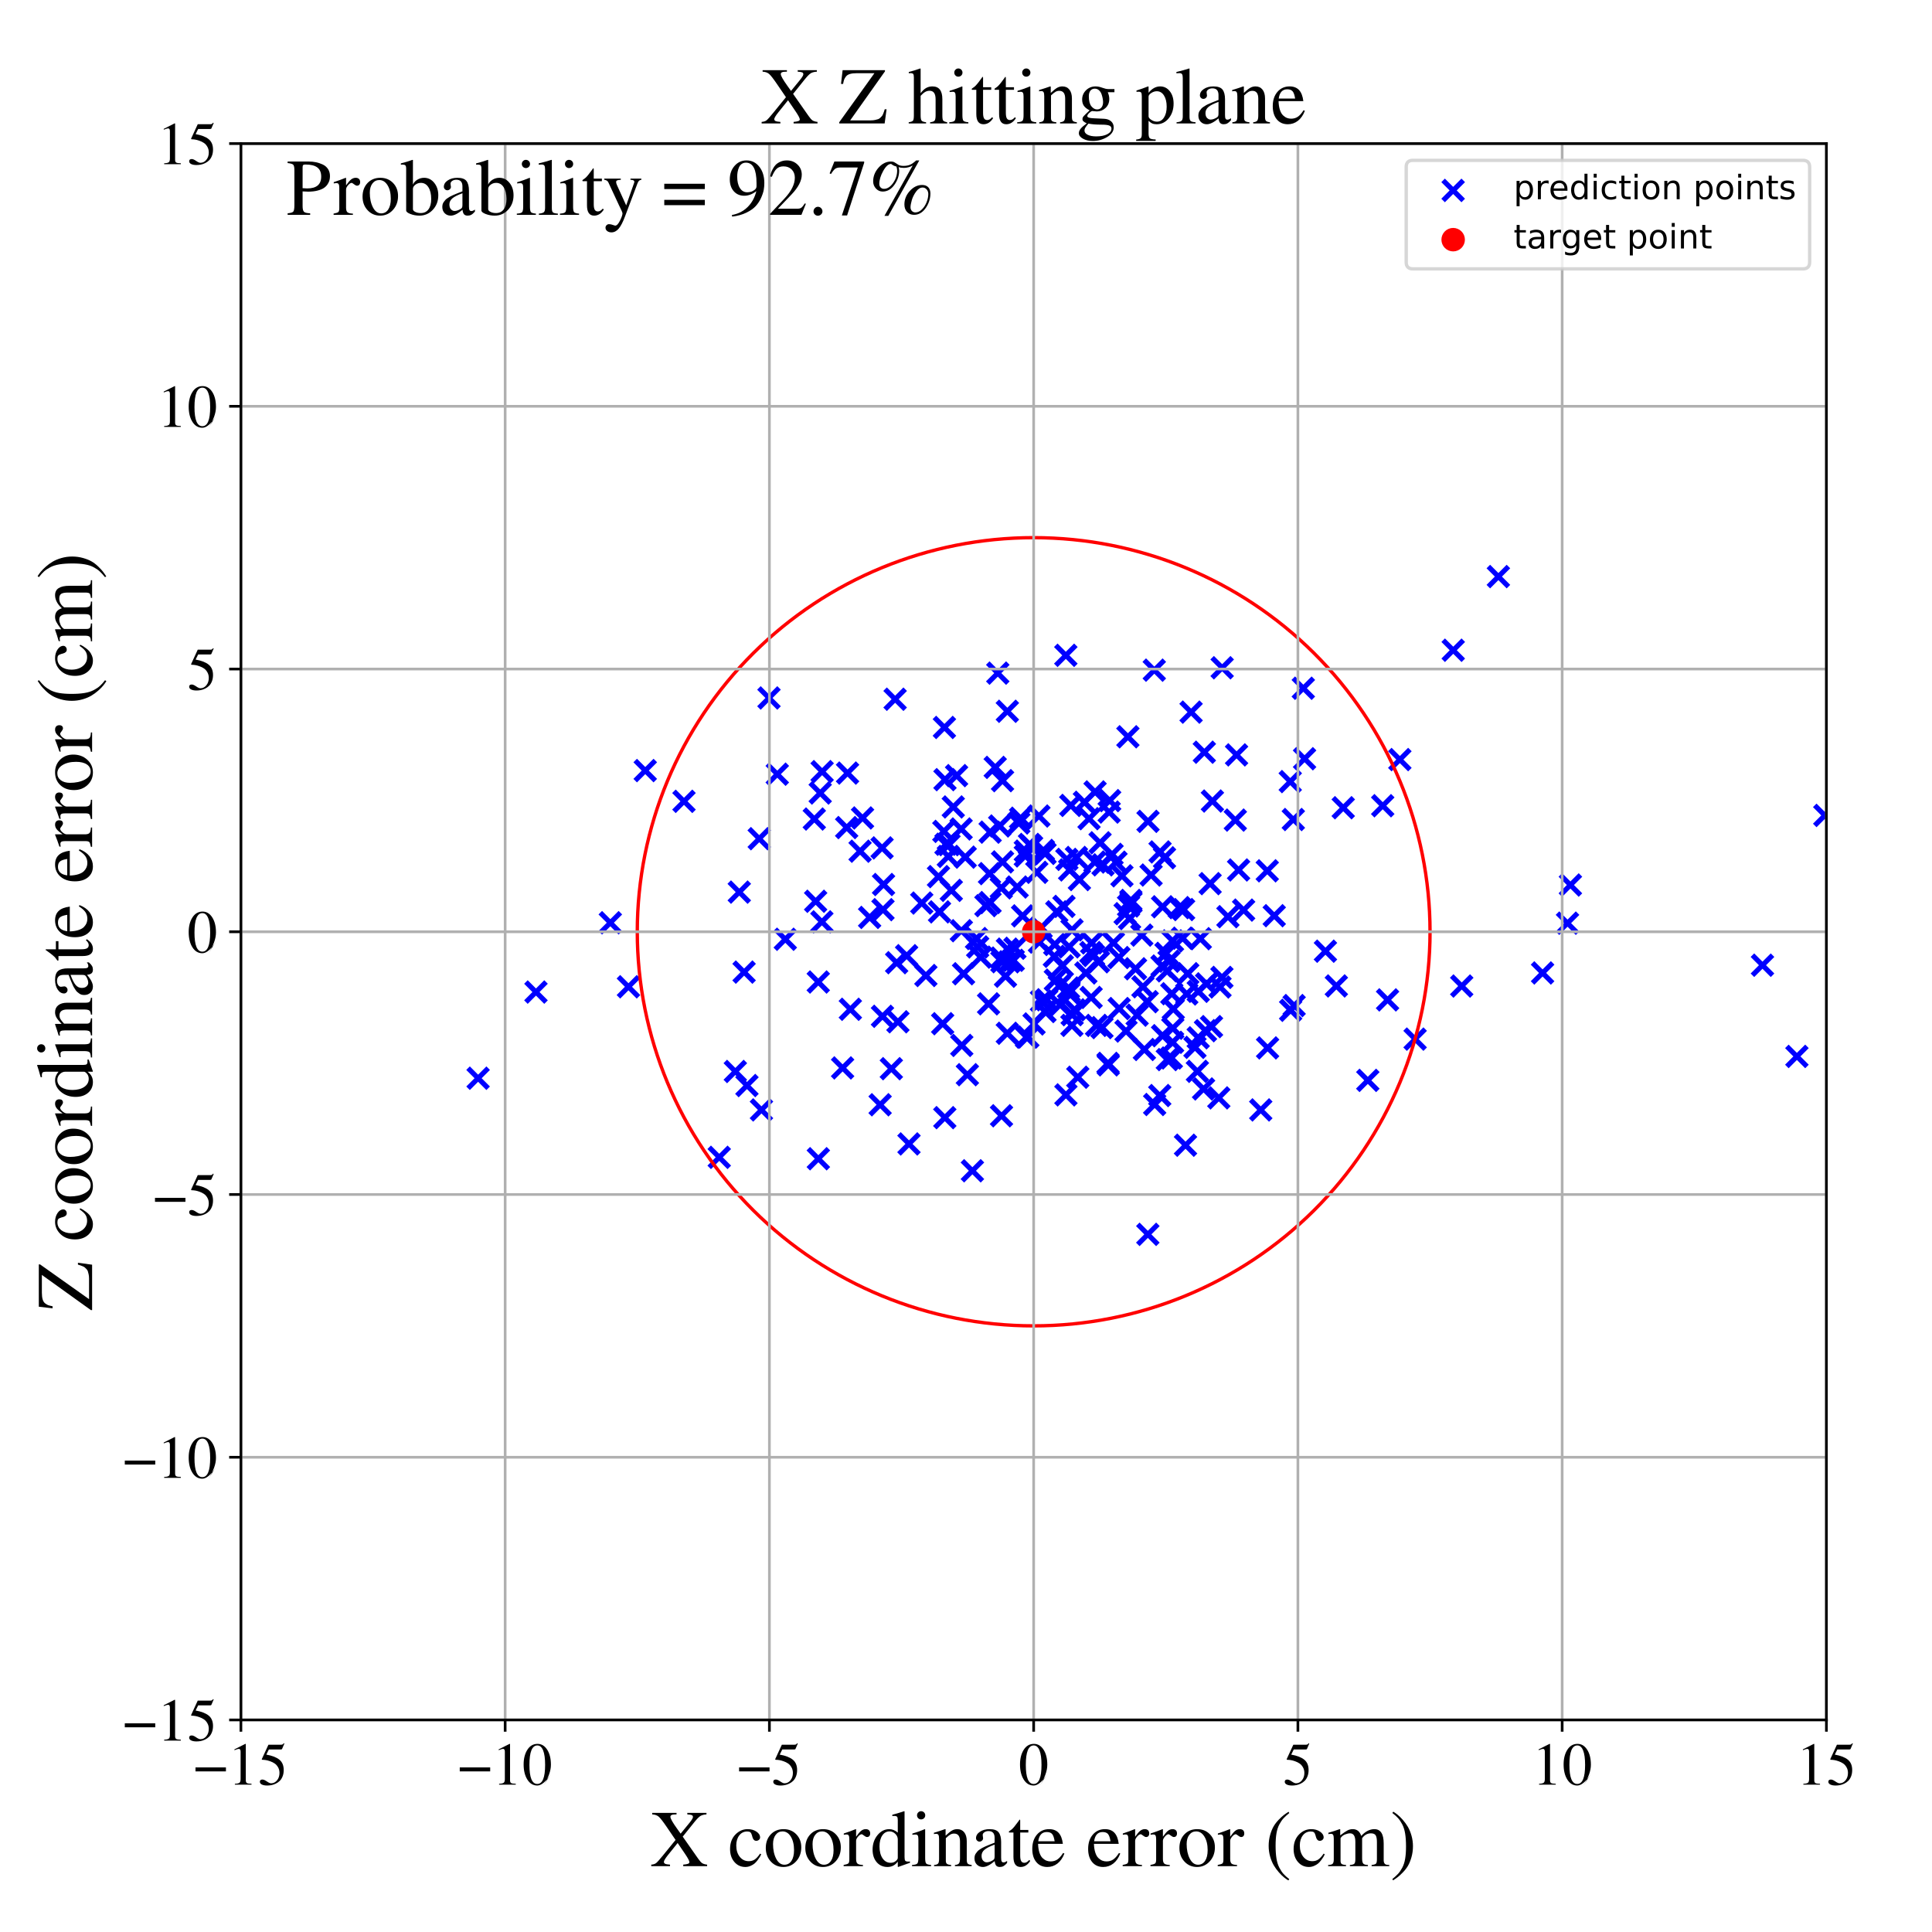 <?xml version="1.0" encoding="utf-8" standalone="no"?>
<!DOCTYPE svg PUBLIC "-//W3C//DTD SVG 1.1//EN"
  "http://www.w3.org/Graphics/SVG/1.1/DTD/svg11.dtd">
<!-- Created with matplotlib (https://matplotlib.org/) -->
<svg height="576pt" version="1.1" viewBox="0 0 576 576" width="576pt" xmlns="http://www.w3.org/2000/svg" xmlns:xlink="http://www.w3.org/1999/xlink">
 <defs>
  <style type="text/css">
*{stroke-linecap:butt;stroke-linejoin:round;}
  </style>
 </defs>
 <g id="figure_1">
  <g id="patch_1">
   <path d="M 0 576 
L 576 576 
L 576 0 
L 0 0 
z
" style="fill:#ffffff;"/>
  </g>
  <g id="axes_1">
   <g id="patch_2">
    <path d="M 71.822 512.784 
L 544.52 512.784 
L 544.52 42.802 
L 71.822 42.802 
z
" style="fill:#ffffff;"/>
   </g>
   <g id="PathCollection_1">
    <defs>
     <path d="M -3 3 
L 3 -3 
M -3 -3 
L 3 3 
" id="m9784299212" style="stroke:#0000ff;stroke-width:1.5;"/>
    </defs>
    <g clip-path="url(#p736bb53ee0)">
     <use style="fill:#0000ff;stroke:#0000ff;stroke-width:1.5;" x="412.238" xlink:href="#m9784299212" y="240.215"/>
     <use style="fill:#0000ff;stroke:#0000ff;stroke-width:1.5;" x="243.956" xlink:href="#m9784299212" y="292.772"/>
     <use style="fill:#0000ff;stroke:#0000ff;stroke-width:1.5;" x="366.086" xlink:href="#m9784299212" y="273.296"/>
     <use style="fill:#0000ff;stroke:#0000ff;stroke-width:1.5;" x="398.415" xlink:href="#m9784299212" y="293.947"/>
     <use style="fill:#0000ff;stroke:#0000ff;stroke-width:1.5;" x="357.23" xlink:href="#m9784299212" y="309.403"/>
     <use style="fill:#0000ff;stroke:#0000ff;stroke-width:1.5;" x="326.923" xlink:href="#m9784299212" y="305.71"/>
     <use style="fill:#0000ff;stroke:#0000ff;stroke-width:1.5;" x="331.954" xlink:href="#m9784299212" y="281.107"/>
     <use style="fill:#0000ff;stroke:#0000ff;stroke-width:1.5;" x="281.683" xlink:href="#m9784299212" y="333.212"/>
     <use style="fill:#0000ff;stroke:#0000ff;stroke-width:1.5;" x="302.584" xlink:href="#m9784299212" y="282.707"/>
     <use style="fill:#0000ff;stroke:#0000ff;stroke-width:1.5;" x="384.67" xlink:href="#m9784299212" y="233.022"/>
     <use style="fill:#0000ff;stroke:#0000ff;stroke-width:1.5;" x="317.762" xlink:href="#m9784299212" y="195.377"/>
     <use style="fill:#0000ff;stroke:#0000ff;stroke-width:1.5;" x="535.724" xlink:href="#m9784299212" y="314.957"/>
     <use style="fill:#0000ff;stroke:#0000ff;stroke-width:1.5;" x="361.199" xlink:href="#m9784299212" y="306.07"/>
     <use style="fill:#0000ff;stroke:#0000ff;stroke-width:1.5;" x="349.567" xlink:href="#m9784299212" y="280.513"/>
     <use style="fill:#0000ff;stroke:#0000ff;stroke-width:1.5;" x="327.517" xlink:href="#m9784299212" y="286.746"/>
     <use style="fill:#0000ff;stroke:#0000ff;stroke-width:1.5;" x="298.893" xlink:href="#m9784299212" y="232.745"/>
     <use style="fill:#0000ff;stroke:#0000ff;stroke-width:1.5;" x="346.606" xlink:href="#m9784299212" y="308.772"/>
     <use style="fill:#0000ff;stroke:#0000ff;stroke-width:1.5;" x="319.567" xlink:href="#m9784299212" y="305.702"/>
     <use style="fill:#0000ff;stroke:#0000ff;stroke-width:1.5;" x="281.733" xlink:href="#m9784299212" y="232.441"/>
     <use style="fill:#0000ff;stroke:#0000ff;stroke-width:1.5;" x="340.418" xlink:href="#m9784299212" y="278.8"/>
     <use style="fill:#0000ff;stroke:#0000ff;stroke-width:1.5;" x="295.17" xlink:href="#m9784299212" y="269.086"/>
     <use style="fill:#0000ff;stroke:#0000ff;stroke-width:1.5;" x="286.743" xlink:href="#m9784299212" y="311.676"/>
     <use style="fill:#0000ff;stroke:#0000ff;stroke-width:1.5;" x="286.547" xlink:href="#m9784299212" y="247.146"/>
     <use style="fill:#0000ff;stroke:#0000ff;stroke-width:1.5;" x="467.337" xlink:href="#m9784299212" y="275.229"/>
     <use style="fill:#0000ff;stroke:#0000ff;stroke-width:1.5;" x="298.538" xlink:href="#m9784299212" y="285.64"/>
     <use style="fill:#0000ff;stroke:#0000ff;stroke-width:1.5;" x="221.844" xlink:href="#m9784299212" y="289.817"/>
     <use style="fill:#0000ff;stroke:#0000ff;stroke-width:1.5;" x="359.731" xlink:href="#m9784299212" y="293.32"/>
     <use style="fill:#0000ff;stroke:#0000ff;stroke-width:1.5;" x="252.687" xlink:href="#m9784299212" y="230.482"/>
     <use style="fill:#0000ff;stroke:#0000ff;stroke-width:1.5;" x="303.756" xlink:href="#m9784299212" y="245.358"/>
     <use style="fill:#0000ff;stroke:#0000ff;stroke-width:1.5;" x="284.207" xlink:href="#m9784299212" y="240.581"/>
     <use style="fill:#0000ff;stroke:#0000ff;stroke-width:1.5;" x="336.266" xlink:href="#m9784299212" y="219.66"/>
     <use style="fill:#0000ff;stroke:#0000ff;stroke-width:1.5;" x="286.612" xlink:href="#m9784299212" y="277.479"/>
     <use style="fill:#0000ff;stroke:#0000ff;stroke-width:1.5;" x="337.151" xlink:href="#m9784299212" y="268.442"/>
     <use style="fill:#0000ff;stroke:#0000ff;stroke-width:1.5;" x="335.702" xlink:href="#m9784299212" y="307.395"/>
     <use style="fill:#0000ff;stroke:#0000ff;stroke-width:1.5;" x="417.345" xlink:href="#m9784299212" y="226.458"/>
     <use style="fill:#0000ff;stroke:#0000ff;stroke-width:1.5;" x="344.252" xlink:href="#m9784299212" y="329.291"/>
     <use style="fill:#0000ff;stroke:#0000ff;stroke-width:1.5;" x="256.424" xlink:href="#m9784299212" y="253.773"/>
     <use style="fill:#0000ff;stroke:#0000ff;stroke-width:1.5;" x="314.339" xlink:href="#m9784299212" y="285.115"/>
     <use style="fill:#0000ff;stroke:#0000ff;stroke-width:1.5;" x="323.303" xlink:href="#m9784299212" y="239.186"/>
     <use style="fill:#0000ff;stroke:#0000ff;stroke-width:1.5;" x="192.373" xlink:href="#m9784299212" y="229.738"/>
     <use style="fill:#0000ff;stroke:#0000ff;stroke-width:1.5;" x="325.461" xlink:href="#m9784299212" y="281.112"/>
     <use style="fill:#0000ff;stroke:#0000ff;stroke-width:1.5;" x="326.426" xlink:href="#m9784299212" y="257.002"/>
     <use style="fill:#0000ff;stroke:#0000ff;stroke-width:1.5;" x="274.81" xlink:href="#m9784299212" y="269.233"/>
     <use style="fill:#0000ff;stroke:#0000ff;stroke-width:1.5;" x="293.937" xlink:href="#m9784299212" y="270.002"/>
     <use style="fill:#0000ff;stroke:#0000ff;stroke-width:1.5;" x="325.225" xlink:href="#m9784299212" y="283.983"/>
     <use style="fill:#0000ff;stroke:#0000ff;stroke-width:1.5;" x="282.026" xlink:href="#m9784299212" y="251.697"/>
     <use style="fill:#0000ff;stroke:#0000ff;stroke-width:1.5;" x="321.81" xlink:href="#m9784299212" y="262.238"/>
     <use style="fill:#0000ff;stroke:#0000ff;stroke-width:1.5;" x="333.591" xlink:href="#m9784299212" y="285.479"/>
     <use style="fill:#0000ff;stroke:#0000ff;stroke-width:1.5;" x="364.299" xlink:href="#m9784299212" y="291.399"/>
     <use style="fill:#0000ff;stroke:#0000ff;stroke-width:1.5;" x="267.328" xlink:href="#m9784299212" y="287.013"/>
     <use style="fill:#0000ff;stroke:#0000ff;stroke-width:1.5;" x="283.62" xlink:href="#m9784299212" y="265.455"/>
     <use style="fill:#0000ff;stroke:#0000ff;stroke-width:1.5;" x="288.412" xlink:href="#m9784299212" y="320.405"/>
     <use style="fill:#0000ff;stroke:#0000ff;stroke-width:1.5;" x="222.691" xlink:href="#m9784299212" y="323.637"/>
     <use style="fill:#0000ff;stroke:#0000ff;stroke-width:1.5;" x="281.567" xlink:href="#m9784299212" y="216.881"/>
     <use style="fill:#0000ff;stroke:#0000ff;stroke-width:1.5;" x="319.596" xlink:href="#m9784299212" y="277.223"/>
     <use style="fill:#0000ff;stroke:#0000ff;stroke-width:1.5;" x="298.704" xlink:href="#m9784299212" y="286.727"/>
     <use style="fill:#0000ff;stroke:#0000ff;stroke-width:1.5;" x="352.874" xlink:href="#m9784299212" y="271.177"/>
     <use style="fill:#0000ff;stroke:#0000ff;stroke-width:1.5;" x="242.774" xlink:href="#m9784299212" y="244.186"/>
     <use style="fill:#0000ff;stroke:#0000ff;stroke-width:1.5;" x="318.731" xlink:href="#m9784299212" y="282.292"/>
     <use style="fill:#0000ff;stroke:#0000ff;stroke-width:1.5;" x="319.648" xlink:href="#m9784299212" y="302.513"/>
     <use style="fill:#0000ff;stroke:#0000ff;stroke-width:1.5;" x="349.359" xlink:href="#m9784299212" y="296.263"/>
     <use style="fill:#0000ff;stroke:#0000ff;stroke-width:1.5;" x="262.98" xlink:href="#m9784299212" y="252.785"/>
     <use style="fill:#0000ff;stroke:#0000ff;stroke-width:1.5;" x="395.162" xlink:href="#m9784299212" y="283.582"/>
     <use style="fill:#0000ff;stroke:#0000ff;stroke-width:1.5;" x="259.269" xlink:href="#m9784299212" y="273.518"/>
     <use style="fill:#0000ff;stroke:#0000ff;stroke-width:1.5;" x="231.737" xlink:href="#m9784299212" y="230.814"/>
     <use style="fill:#0000ff;stroke:#0000ff;stroke-width:1.5;" x="263.25" xlink:href="#m9784299212" y="271.204"/>
     <use style="fill:#0000ff;stroke:#0000ff;stroke-width:1.5;" x="227.017" xlink:href="#m9784299212" y="330.903"/>
     <use style="fill:#0000ff;stroke:#0000ff;stroke-width:1.5;" x="318.672" xlink:href="#m9784299212" y="296.086"/>
     <use style="fill:#0000ff;stroke:#0000ff;stroke-width:1.5;" x="263.1" xlink:href="#m9784299212" y="303.001"/>
     <use style="fill:#0000ff;stroke:#0000ff;stroke-width:1.5;" x="312.072" xlink:href="#m9784299212" y="298.065"/>
     <use style="fill:#0000ff;stroke:#0000ff;stroke-width:1.5;" x="330.835" xlink:href="#m9784299212" y="238.69"/>
     <use style="fill:#0000ff;stroke:#0000ff;stroke-width:1.5;" x="324.678" xlink:href="#m9784299212" y="244.075"/>
     <use style="fill:#0000ff;stroke:#0000ff;stroke-width:1.5;" x="159.795" xlink:href="#m9784299212" y="295.765"/>
     <use style="fill:#0000ff;stroke:#0000ff;stroke-width:1.5;" x="219.232" xlink:href="#m9784299212" y="319.446"/>
     <use style="fill:#0000ff;stroke:#0000ff;stroke-width:1.5;" x="317.787" xlink:href="#m9784299212" y="326.423"/>
     <use style="fill:#0000ff;stroke:#0000ff;stroke-width:1.5;" x="302.094" xlink:href="#m9784299212" y="286.298"/>
     <use style="fill:#0000ff;stroke:#0000ff;stroke-width:1.5;" x="280.105" xlink:href="#m9784299212" y="271.864"/>
     <use style="fill:#0000ff;stroke:#0000ff;stroke-width:1.5;" x="385.828" xlink:href="#m9784299212" y="299.794"/>
     <use style="fill:#0000ff;stroke:#0000ff;stroke-width:1.5;" x="303.254" xlink:href="#m9784299212" y="264.456"/>
     <use style="fill:#0000ff;stroke:#0000ff;stroke-width:1.5;" x="252.428" xlink:href="#m9784299212" y="246.727"/>
     <use style="fill:#0000ff;stroke:#0000ff;stroke-width:1.5;" x="251.212" xlink:href="#m9784299212" y="318.383"/>
     <use style="fill:#0000ff;stroke:#0000ff;stroke-width:1.5;" x="142.541" xlink:href="#m9784299212" y="321.457"/>
     <use style="fill:#0000ff;stroke:#0000ff;stroke-width:1.5;" x="229.263" xlink:href="#m9784299212" y="208.09"/>
     <use style="fill:#0000ff;stroke:#0000ff;stroke-width:1.5;" x="525.461" xlink:href="#m9784299212" y="287.766"/>
     <use style="fill:#0000ff;stroke:#0000ff;stroke-width:1.5;" x="298.588" xlink:href="#m9784299212" y="332.651"/>
     <use style="fill:#0000ff;stroke:#0000ff;stroke-width:1.5;" x="314.638" xlink:href="#m9784299212" y="292.206"/>
     <use style="fill:#0000ff;stroke:#0000ff;stroke-width:1.5;" x="309.898" xlink:href="#m9784299212" y="280.875"/>
     <use style="fill:#0000ff;stroke:#0000ff;stroke-width:1.5;" x="348.025" xlink:href="#m9784299212" y="315.9"/>
     <use style="fill:#0000ff;stroke:#0000ff;stroke-width:1.5;" x="377.819" xlink:href="#m9784299212" y="259.619"/>
     <use style="fill:#0000ff;stroke:#0000ff;stroke-width:1.5;" x="359.396" xlink:href="#m9784299212" y="307.284"/>
     <use style="fill:#0000ff;stroke:#0000ff;stroke-width:1.5;" x="307.566" xlink:href="#m9784299212" y="252.375"/>
     <use style="fill:#0000ff;stroke:#0000ff;stroke-width:1.5;" x="298.886" xlink:href="#m9784299212" y="256.967"/>
     <use style="fill:#0000ff;stroke:#0000ff;stroke-width:1.5;" x="305.686" xlink:href="#m9784299212" y="253.75"/>
     <use style="fill:#0000ff;stroke:#0000ff;stroke-width:1.5;" x="311.547" xlink:href="#m9784299212" y="301.572"/>
     <use style="fill:#0000ff;stroke:#0000ff;stroke-width:1.5;" x="342.212" xlink:href="#m9784299212" y="368.005"/>
     <use style="fill:#0000ff;stroke:#0000ff;stroke-width:1.5;" x="253.522" xlink:href="#m9784299212" y="300.906"/>
     <use style="fill:#0000ff;stroke:#0000ff;stroke-width:1.5;" x="311.565" xlink:href="#m9784299212" y="254.435"/>
     <use style="fill:#0000ff;stroke:#0000ff;stroke-width:1.5;" x="356.984" xlink:href="#m9784299212" y="319.404"/>
     <use style="fill:#0000ff;stroke:#0000ff;stroke-width:1.5;" x="300.852" xlink:href="#m9784299212" y="286.747"/>
     <use style="fill:#0000ff;stroke:#0000ff;stroke-width:1.5;" x="357.241" xlink:href="#m9784299212" y="295.545"/>
     <use style="fill:#0000ff;stroke:#0000ff;stroke-width:1.5;" x="270.299" xlink:href="#m9784299212" y="284.926"/>
     <use style="fill:#0000ff;stroke:#0000ff;stroke-width:1.5;" x="328.541" xlink:href="#m9784299212" y="306.361"/>
     <use style="fill:#0000ff;stroke:#0000ff;stroke-width:1.5;" x="298.043" xlink:href="#m9784299212" y="246.254"/>
     <use style="fill:#0000ff;stroke:#0000ff;stroke-width:1.5;" x="339.026" xlink:href="#m9784299212" y="302.658"/>
     <use style="fill:#0000ff;stroke:#0000ff;stroke-width:1.5;" x="349.591" xlink:href="#m9784299212" y="310.753"/>
     <use style="fill:#0000ff;stroke:#0000ff;stroke-width:1.5;" x="332.717" xlink:href="#m9784299212" y="257.048"/>
     <use style="fill:#0000ff;stroke:#0000ff;stroke-width:1.5;" x="375.875" xlink:href="#m9784299212" y="330.91"/>
     <use style="fill:#0000ff;stroke:#0000ff;stroke-width:1.5;" x="297.478" xlink:href="#m9784299212" y="200.682"/>
     <use style="fill:#0000ff;stroke:#0000ff;stroke-width:1.5;" x="214.433" xlink:href="#m9784299212" y="345.043"/>
     <use style="fill:#0000ff;stroke:#0000ff;stroke-width:1.5;" x="330.34" xlink:href="#m9784299212" y="317.026"/>
     <use style="fill:#0000ff;stroke:#0000ff;stroke-width:1.5;" x="187.366" xlink:href="#m9784299212" y="294.195"/>
     <use style="fill:#0000ff;stroke:#0000ff;stroke-width:1.5;" x="294.729" xlink:href="#m9784299212" y="299.277"/>
     <use style="fill:#0000ff;stroke:#0000ff;stroke-width:1.5;" x="344.138" xlink:href="#m9784299212" y="199.8"/>
     <use style="fill:#0000ff;stroke:#0000ff;stroke-width:1.5;" x="345.772" xlink:href="#m9784299212" y="326.621"/>
     <use style="fill:#0000ff;stroke:#0000ff;stroke-width:1.5;" x="384.787" xlink:href="#m9784299212" y="301.206"/>
     <use style="fill:#0000ff;stroke:#0000ff;stroke-width:1.5;" x="349.228" xlink:href="#m9784299212" y="315.425"/>
     <use style="fill:#0000ff;stroke:#0000ff;stroke-width:1.5;" x="281.041" xlink:href="#m9784299212" y="305.203"/>
     <use style="fill:#0000ff;stroke:#0000ff;stroke-width:1.5;" x="305.684" xlink:href="#m9784299212" y="255.187"/>
     <use style="fill:#0000ff;stroke:#0000ff;stroke-width:1.5;" x="353.826" xlink:href="#m9784299212" y="296.34"/>
     <use style="fill:#0000ff;stroke:#0000ff;stroke-width:1.5;" x="345.857" xlink:href="#m9784299212" y="253.993"/>
     <use style="fill:#0000ff;stroke:#0000ff;stroke-width:1.5;" x="287.769" xlink:href="#m9784299212" y="255.545"/>
     <use style="fill:#0000ff;stroke:#0000ff;stroke-width:1.5;" x="323.736" xlink:href="#m9784299212" y="290.071"/>
     <use style="fill:#0000ff;stroke:#0000ff;stroke-width:1.5;" x="330.424" xlink:href="#m9784299212" y="317.477"/>
     <use style="fill:#0000ff;stroke:#0000ff;stroke-width:1.5;" x="357.857" xlink:href="#m9784299212" y="279.853"/>
     <use style="fill:#0000ff;stroke:#0000ff;stroke-width:1.5;" x="265.743" xlink:href="#m9784299212" y="318.613"/>
     <use style="fill:#0000ff;stroke:#0000ff;stroke-width:1.5;" x="226.353" xlink:href="#m9784299212" y="250.042"/>
     <use style="fill:#0000ff;stroke:#0000ff;stroke-width:1.5;" x="348.02" xlink:href="#m9784299212" y="289.436"/>
     <use style="fill:#0000ff;stroke:#0000ff;stroke-width:1.5;" x="300.319" xlink:href="#m9784299212" y="308.059"/>
     <use style="fill:#0000ff;stroke:#0000ff;stroke-width:1.5;" x="363.371" xlink:href="#m9784299212" y="327.318"/>
     <use style="fill:#0000ff;stroke:#0000ff;stroke-width:1.5;" x="287.275" xlink:href="#m9784299212" y="290.309"/>
     <use style="fill:#0000ff;stroke:#0000ff;stroke-width:1.5;" x="309.101" xlink:href="#m9784299212" y="260.068"/>
     <use style="fill:#0000ff;stroke:#0000ff;stroke-width:1.5;" x="347.185" xlink:href="#m9784299212" y="255.739"/>
     <use style="fill:#0000ff;stroke:#0000ff;stroke-width:1.5;" x="243.176" xlink:href="#m9784299212" y="268.701"/>
     <use style="fill:#0000ff;stroke:#0000ff;stroke-width:1.5;" x="354.117" xlink:href="#m9784299212" y="290.291"/>
     <use style="fill:#0000ff;stroke:#0000ff;stroke-width:1.5;" x="318.561" xlink:href="#m9784299212" y="294.549"/>
     <use style="fill:#0000ff;stroke:#0000ff;stroke-width:1.5;" x="244.533" xlink:href="#m9784299212" y="236.426"/>
     <use style="fill:#0000ff;stroke:#0000ff;stroke-width:1.5;" x="306.448" xlink:href="#m9784299212" y="309.158"/>
     <use style="fill:#0000ff;stroke:#0000ff;stroke-width:1.5;" x="334.494" xlink:href="#m9784299212" y="261.117"/>
     <use style="fill:#0000ff;stroke:#0000ff;stroke-width:1.5;" x="349.799" xlink:href="#m9784299212" y="300.812"/>
     <use style="fill:#0000ff;stroke:#0000ff;stroke-width:1.5;" x="234.127" xlink:href="#m9784299212" y="280.028"/>
     <use style="fill:#0000ff;stroke:#0000ff;stroke-width:1.5;" x="321.326" xlink:href="#m9784299212" y="321.163"/>
     <use style="fill:#0000ff;stroke:#0000ff;stroke-width:1.5;" x="361.463" xlink:href="#m9784299212" y="238.819"/>
     <use style="fill:#0000ff;stroke:#0000ff;stroke-width:1.5;" x="304.873" xlink:href="#m9784299212" y="273.052"/>
     <use style="fill:#0000ff;stroke:#0000ff;stroke-width:1.5;" x="364.376" xlink:href="#m9784299212" y="199.084"/>
     <use style="fill:#0000ff;stroke:#0000ff;stroke-width:1.5;" x="319.242" xlink:href="#m9784299212" y="240.125"/>
     <use style="fill:#0000ff;stroke:#0000ff;stroke-width:1.5;" x="220.41" xlink:href="#m9784299212" y="265.972"/>
     <use style="fill:#0000ff;stroke:#0000ff;stroke-width:1.5;" x="327.969" xlink:href="#m9784299212" y="251.266"/>
     <use style="fill:#0000ff;stroke:#0000ff;stroke-width:1.5;" x="267.702" xlink:href="#m9784299212" y="304.63"/>
     <use style="fill:#0000ff;stroke:#0000ff;stroke-width:1.5;" x="308.292" xlink:href="#m9784299212" y="305.271"/>
     <use style="fill:#0000ff;stroke:#0000ff;stroke-width:1.5;" x="281.392" xlink:href="#m9784299212" y="247.867"/>
     <use style="fill:#0000ff;stroke:#0000ff;stroke-width:1.5;" x="316.083" xlink:href="#m9784299212" y="299.575"/>
     <use style="fill:#0000ff;stroke:#0000ff;stroke-width:1.5;" x="336.465" xlink:href="#m9784299212" y="270.11"/>
     <use style="fill:#0000ff;stroke:#0000ff;stroke-width:1.5;" x="266.871" xlink:href="#m9784299212" y="208.467"/>
     <use style="fill:#0000ff;stroke:#0000ff;stroke-width:1.5;" x="377.914" xlink:href="#m9784299212" y="312.418"/>
     <use style="fill:#0000ff;stroke:#0000ff;stroke-width:1.5;" x="263.419" xlink:href="#m9784299212" y="263.704"/>
     <use style="fill:#0000ff;stroke:#0000ff;stroke-width:1.5;" x="400.47" xlink:href="#m9784299212" y="240.817"/>
     <use style="fill:#0000ff;stroke:#0000ff;stroke-width:1.5;" x="459.901" xlink:href="#m9784299212" y="290.071"/>
     <use style="fill:#0000ff;stroke:#0000ff;stroke-width:1.5;" x="257.154" xlink:href="#m9784299212" y="243.859"/>
     <use style="fill:#0000ff;stroke:#0000ff;stroke-width:1.5;" x="446.724" xlink:href="#m9784299212" y="171.9"/>
     <use style="fill:#0000ff;stroke:#0000ff;stroke-width:1.5;" x="295.197" xlink:href="#m9784299212" y="248.095"/>
     <use style="fill:#0000ff;stroke:#0000ff;stroke-width:1.5;" x="385.585" xlink:href="#m9784299212" y="244.328"/>
     <use style="fill:#0000ff;stroke:#0000ff;stroke-width:1.5;" x="291.131" xlink:href="#m9784299212" y="279.812"/>
     <use style="fill:#0000ff;stroke:#0000ff;stroke-width:1.5;" x="336.765" xlink:href="#m9784299212" y="273.876"/>
     <use style="fill:#0000ff;stroke:#0000ff;stroke-width:1.5;" x="299.779" xlink:href="#m9784299212" y="291.058"/>
     <use style="fill:#0000ff;stroke:#0000ff;stroke-width:1.5;" x="421.9" xlink:href="#m9784299212" y="309.799"/>
     <use style="fill:#0000ff;stroke:#0000ff;stroke-width:1.5;" x="363.728" xlink:href="#m9784299212" y="294.255"/>
     <use style="fill:#0000ff;stroke:#0000ff;stroke-width:1.5;" x="300.351" xlink:href="#m9784299212" y="282.962"/>
     <use style="fill:#0000ff;stroke:#0000ff;stroke-width:1.5;" x="285.192" xlink:href="#m9784299212" y="231.241"/>
     <use style="fill:#0000ff;stroke:#0000ff;stroke-width:1.5;" x="276.037" xlink:href="#m9784299212" y="290.836"/>
     <use style="fill:#0000ff;stroke:#0000ff;stroke-width:1.5;" x="370.771" xlink:href="#m9784299212" y="271.332"/>
     <use style="fill:#0000ff;stroke:#0000ff;stroke-width:1.5;" x="346.438" xlink:href="#m9784299212" y="288.009"/>
     <use style="fill:#0000ff;stroke:#0000ff;stroke-width:1.5;" x="315.814" xlink:href="#m9784299212" y="293.955"/>
     <use style="fill:#0000ff;stroke:#0000ff;stroke-width:1.5;" x="310.492" xlink:href="#m9784299212" y="298.467"/>
     <use style="fill:#0000ff;stroke:#0000ff;stroke-width:1.5;" x="318.072" xlink:href="#m9784299212" y="256.211"/>
     <use style="fill:#0000ff;stroke:#0000ff;stroke-width:1.5;" x="245.109" xlink:href="#m9784299212" y="230.049"/>
     <use style="fill:#0000ff;stroke:#0000ff;stroke-width:1.5;" x="243.98" xlink:href="#m9784299212" y="345.459"/>
     <use style="fill:#0000ff;stroke:#0000ff;stroke-width:1.5;" x="328.854" xlink:href="#m9784299212" y="257.843"/>
     <use style="fill:#0000ff;stroke:#0000ff;stroke-width:1.5;" x="342.267" xlink:href="#m9784299212" y="244.871"/>
     <use style="fill:#0000ff;stroke:#0000ff;stroke-width:1.5;" x="352.573" xlink:href="#m9784299212" y="279.704"/>
     <use style="fill:#0000ff;stroke:#0000ff;stroke-width:1.5;" x="318.751" xlink:href="#m9784299212" y="295.517"/>
     <use style="fill:#0000ff;stroke:#0000ff;stroke-width:1.5;" x="316.724" xlink:href="#m9784299212" y="287.953"/>
     <use style="fill:#0000ff;stroke:#0000ff;stroke-width:1.5;" x="295.007" xlink:href="#m9784299212" y="260.455"/>
     <use style="fill:#0000ff;stroke:#0000ff;stroke-width:1.5;" x="355.108" xlink:href="#m9784299212" y="212.312"/>
     <use style="fill:#0000ff;stroke:#0000ff;stroke-width:1.5;" x="326.484" xlink:href="#m9784299212" y="236.094"/>
     <use style="fill:#0000ff;stroke:#0000ff;stroke-width:1.5;" x="435.797" xlink:href="#m9784299212" y="293.975"/>
     <use style="fill:#0000ff;stroke:#0000ff;stroke-width:1.5;" x="245.033" xlink:href="#m9784299212" y="274.835"/>
     <use style="fill:#0000ff;stroke:#0000ff;stroke-width:1.5;" x="353.444" xlink:href="#m9784299212" y="341.432"/>
     <use style="fill:#0000ff;stroke:#0000ff;stroke-width:1.5;" x="356.259" xlink:href="#m9784299212" y="312.254"/>
     <use style="fill:#0000ff;stroke:#0000ff;stroke-width:1.5;" x="298.514" xlink:href="#m9784299212" y="264.711"/>
     <use style="fill:#0000ff;stroke:#0000ff;stroke-width:1.5;" x="279.797" xlink:href="#m9784299212" y="261.349"/>
     <use style="fill:#0000ff;stroke:#0000ff;stroke-width:1.5;" x="333.665" xlink:href="#m9784299212" y="300.681"/>
     <use style="fill:#0000ff;stroke:#0000ff;stroke-width:1.5;" x="338.547" xlink:href="#m9784299212" y="288.827"/>
     <use style="fill:#0000ff;stroke:#0000ff;stroke-width:1.5;" x="311.068" xlink:href="#m9784299212" y="253.539"/>
     <use style="fill:#0000ff;stroke:#0000ff;stroke-width:1.5;" x="342.03" xlink:href="#m9784299212" y="298.638"/>
     <use style="fill:#0000ff;stroke:#0000ff;stroke-width:1.5;" x="317.204" xlink:href="#m9784299212" y="270.226"/>
     <use style="fill:#0000ff;stroke:#0000ff;stroke-width:1.5;" x="388.941" xlink:href="#m9784299212" y="226.203"/>
     <use style="fill:#0000ff;stroke:#0000ff;stroke-width:1.5;" x="544.041" xlink:href="#m9784299212" y="243.102"/>
     <use style="fill:#0000ff;stroke:#0000ff;stroke-width:1.5;" x="407.793" xlink:href="#m9784299212" y="322.099"/>
     <use style="fill:#0000ff;stroke:#0000ff;stroke-width:1.5;" x="282.934" xlink:href="#m9784299212" y="251.823"/>
     <use style="fill:#0000ff;stroke:#0000ff;stroke-width:1.5;" x="574.488" xlink:href="#m9784299212" y="310.71"/>
     <use style="fill:#0000ff;stroke:#0000ff;stroke-width:1.5;" x="388.567" xlink:href="#m9784299212" y="205.191"/>
     <use style="fill:#0000ff;stroke:#0000ff;stroke-width:1.5;" x="348.537" xlink:href="#m9784299212" y="286.579"/>
     <use style="fill:#0000ff;stroke:#0000ff;stroke-width:1.5;" x="325.31" xlink:href="#m9784299212" y="297.372"/>
     <use style="fill:#0000ff;stroke:#0000ff;stroke-width:1.5;" x="335.444" xlink:href="#m9784299212" y="272.407"/>
     <use style="fill:#0000ff;stroke:#0000ff;stroke-width:1.5;" x="181.963" xlink:href="#m9784299212" y="275.104"/>
     <use style="fill:#0000ff;stroke:#0000ff;stroke-width:1.5;" x="337.194" xlink:href="#m9784299212" y="268.987"/>
     <use style="fill:#0000ff;stroke:#0000ff;stroke-width:1.5;" x="318.9" xlink:href="#m9784299212" y="259.36"/>
     <use style="fill:#0000ff;stroke:#0000ff;stroke-width:1.5;" x="282.735" xlink:href="#m9784299212" y="255.324"/>
     <use style="fill:#0000ff;stroke:#0000ff;stroke-width:1.5;" x="341.182" xlink:href="#m9784299212" y="312.89"/>
     <use style="fill:#0000ff;stroke:#0000ff;stroke-width:1.5;" x="349.652" xlink:href="#m9784299212" y="306.568"/>
     <use style="fill:#0000ff;stroke:#0000ff;stroke-width:1.5;" x="291.478" xlink:href="#m9784299212" y="282.313"/>
     <use style="fill:#0000ff;stroke:#0000ff;stroke-width:1.5;" x="369.265" xlink:href="#m9784299212" y="259.37"/>
     <use style="fill:#0000ff;stroke:#0000ff;stroke-width:1.5;" x="292.378" xlink:href="#m9784299212" y="285.362"/>
     <use style="fill:#0000ff;stroke:#0000ff;stroke-width:1.5;" x="331.544" xlink:href="#m9784299212" y="254.718"/>
     <use style="fill:#0000ff;stroke:#0000ff;stroke-width:1.5;" x="359.054" xlink:href="#m9784299212" y="224.262"/>
     <use style="fill:#0000ff;stroke:#0000ff;stroke-width:1.5;" x="203.923" xlink:href="#m9784299212" y="238.904"/>
     <use style="fill:#0000ff;stroke:#0000ff;stroke-width:1.5;" x="320.921" xlink:href="#m9784299212" y="255.639"/>
     <use style="fill:#0000ff;stroke:#0000ff;stroke-width:1.5;" x="368.295" xlink:href="#m9784299212" y="244.499"/>
     <use style="fill:#0000ff;stroke:#0000ff;stroke-width:1.5;" x="315.074" xlink:href="#m9784299212" y="271.852"/>
     <use style="fill:#0000ff;stroke:#0000ff;stroke-width:1.5;" x="360.78" xlink:href="#m9784299212" y="263.444"/>
     <use style="fill:#0000ff;stroke:#0000ff;stroke-width:1.5;" x="368.665" xlink:href="#m9784299212" y="225.061"/>
     <use style="fill:#0000ff;stroke:#0000ff;stroke-width:1.5;" x="314.453" xlink:href="#m9784299212" y="281.583"/>
     <use style="fill:#0000ff;stroke:#0000ff;stroke-width:1.5;" x="468.197" xlink:href="#m9784299212" y="263.857"/>
     <use style="fill:#0000ff;stroke:#0000ff;stroke-width:1.5;" x="326.031" xlink:href="#m9784299212" y="284.872"/>
     <use style="fill:#0000ff;stroke:#0000ff;stroke-width:1.5;" x="310.406" xlink:href="#m9784299212" y="276.559"/>
     <use style="fill:#0000ff;stroke:#0000ff;stroke-width:1.5;" x="413.685" xlink:href="#m9784299212" y="298.101"/>
     <use style="fill:#0000ff;stroke:#0000ff;stroke-width:1.5;" x="346.604" xlink:href="#m9784299212" y="270.344"/>
     <use style="fill:#0000ff;stroke:#0000ff;stroke-width:1.5;" x="306.031" xlink:href="#m9784299212" y="309.224"/>
     <use style="fill:#0000ff;stroke:#0000ff;stroke-width:1.5;" x="309.743" xlink:href="#m9784299212" y="243.285"/>
     <use style="fill:#0000ff;stroke:#0000ff;stroke-width:1.5;" x="343.182" xlink:href="#m9784299212" y="260.88"/>
     <use style="fill:#0000ff;stroke:#0000ff;stroke-width:1.5;" x="271.002" xlink:href="#m9784299212" y="341.048"/>
     <use style="fill:#0000ff;stroke:#0000ff;stroke-width:1.5;" x="320.371" xlink:href="#m9784299212" y="301.053"/>
     <use style="fill:#0000ff;stroke:#0000ff;stroke-width:1.5;" x="296.712" xlink:href="#m9784299212" y="228.787"/>
     <use style="fill:#0000ff;stroke:#0000ff;stroke-width:1.5;" x="304.275" xlink:href="#m9784299212" y="243.934"/>
     <use style="fill:#0000ff;stroke:#0000ff;stroke-width:1.5;" x="358.822" xlink:href="#m9784299212" y="324.654"/>
     <use style="fill:#0000ff;stroke:#0000ff;stroke-width:1.5;" x="340.742" xlink:href="#m9784299212" y="294.192"/>
     <use style="fill:#0000ff;stroke:#0000ff;stroke-width:1.5;" x="351.571" xlink:href="#m9784299212" y="270.596"/>
     <use style="fill:#0000ff;stroke:#0000ff;stroke-width:1.5;" x="262.403" xlink:href="#m9784299212" y="329.369"/>
     <use style="fill:#0000ff;stroke:#0000ff;stroke-width:1.5;" x="300.329" xlink:href="#m9784299212" y="212.061"/>
     <use style="fill:#0000ff;stroke:#0000ff;stroke-width:1.5;" x="289.909" xlink:href="#m9784299212" y="349.051"/>
     <use style="fill:#0000ff;stroke:#0000ff;stroke-width:1.5;" x="379.896" xlink:href="#m9784299212" y="273.003"/>
     <use style="fill:#0000ff;stroke:#0000ff;stroke-width:1.5;" x="306.932" xlink:href="#m9784299212" y="251.753"/>
     <use style="fill:#0000ff;stroke:#0000ff;stroke-width:1.5;" x="347.632" xlink:href="#m9784299212" y="284.223"/>
     <use style="fill:#0000ff;stroke:#0000ff;stroke-width:1.5;" x="330.684" xlink:href="#m9784299212" y="242.108"/>
     <use style="fill:#0000ff;stroke:#0000ff;stroke-width:1.5;" x="433.265" xlink:href="#m9784299212" y="193.861"/>
     <use style="fill:#0000ff;stroke:#0000ff;stroke-width:1.5;" x="950.217" xlink:href="#m9784299212" y="186.931"/>
    </g>
   </g>
   <g id="PathCollection_2">
    <defs>
     <path d="M 0 3 
C 0.796 3 1.559 2.684 2.121 2.121 
C 2.684 1.559 3 0.796 3 0 
C 3 -0.796 2.684 -1.559 2.121 -2.121 
C 1.559 -2.684 0.796 -3 0 -3 
C -0.796 -3 -1.559 -2.684 -2.121 -2.121 
C -2.684 -1.559 -3 -0.796 -3 0 
C -3 0.796 -2.684 1.559 -2.121 2.121 
C -1.559 2.684 -0.796 3 0 3 
z
" id="m075a412b37" style="stroke:#ff0000;"/>
    </defs>
    <g clip-path="url(#p736bb53ee0)">
     <use style="fill:#ff0000;stroke:#ff0000;" x="308.171" xlink:href="#m075a412b37" y="277.793"/>
    </g>
   </g>
   <g id="patch_3">
    <path clip-path="url(#p736bb53ee0)" d="M 308.171 395.288 
C 339.511 395.288 369.572 382.908 391.733 360.875 
C 413.894 338.841 426.346 308.953 426.346 277.793 
C 426.346 246.633 413.894 216.745 391.733 194.711 
C 369.572 172.677 339.511 160.297 308.171 160.297 
C 276.831 160.297 246.77 172.677 224.609 194.711 
C 202.448 216.745 189.997 246.633 189.997 277.793 
C 189.997 308.953 202.448 338.841 224.609 360.875 
C 246.77 382.908 276.831 395.288 308.171 395.288 
z
" style="fill:none;stroke:#ff0000;stroke-linejoin:miter;"/>
   </g>
   <g id="matplotlib.axis_1">
    <g id="xtick_1">
     <g id="line2d_1">
      <path clip-path="url(#p736bb53ee0)" d="M 71.822 512.784 
L 71.822 42.802 
" style="fill:none;stroke:#b0b0b0;stroke-linecap:square;stroke-width:0.8;"/>
     </g>
     <g id="line2d_2">
      <defs>
       <path d="M 0 0 
L 0 3.5 
" id="me683332449" style="stroke:#000000;stroke-width:0.8;"/>
      </defs>
      <g>
       <use style="stroke:#000000;stroke-width:0.8;" x="71.822" xlink:href="#me683332449" y="512.784"/>
      </g>
     </g>
     <g id="text_1">
      <!-- −15 -->
      <defs>
       <path d="M 3 22 
L 3 28.594 
L 53.406 28.594 
L 53.406 22 
z
" id="FreeSerif-8722"/>
       <path d="M 18.297 59.297 
Q 16.5 59.297 11.094 57.094 
L 11.094 58.5 
L 29.094 67.594 
L 29.906 67.406 
L 29.906 7.406 
Q 29.906 3.797 31.703 2.688 
Q 33.5 1.594 39.406 1.5 
L 39.406 0 
L 11.797 0 
L 11.797 1.5 
Q 17.406 1.703 19.344 3.141 
Q 21.297 4.594 21.297 9.297 
L 21.297 54.594 
Q 21.297 59.297 18.297 59.297 
z
" id="FreeSerif-49"/>
       <path d="M 35.703 19.406 
Q 35.703 24.703 33.344 28.797 
Q 31 32.906 27.641 35.156 
Q 24.297 37.406 20.141 38.844 
Q 16 40.297 12.953 40.75 
Q 9.906 41.203 7.594 41.203 
Q 6.406 41.203 6.406 42 
Q 6.406 42.297 6.5 42.5 
L 17.406 66.203 
L 38.297 66.203 
Q 39.906 66.203 40.844 66.703 
Q 41.797 67.203 42.906 68.797 
L 43.797 68.094 
L 40 59.203 
Q 39.594 58.297 37.703 58.297 
L 18.094 58.297 
L 13.906 49.797 
Q 28.5 47.203 35.594 41.344 
Q 42.703 35.5 42.703 24.203 
Q 42.703 18.297 40.844 13.688 
Q 39 9.094 36.141 6.297 
Q 33.297 3.5 29.547 1.703 
Q 25.797 -0.094 22.344 -0.75 
Q 18.906 -1.406 15.406 -1.406 
Q 9.797 -1.406 6.5 0.25 
Q 3.203 1.906 3.203 4.797 
Q 3.203 8.5 7.5 8.5 
Q 10.297 8.5 14.75 5.391 
Q 19.203 2.297 21.797 2.297 
Q 27.703 2.297 31.703 7.25 
Q 35.703 12.203 35.703 19.406 
z
" id="FreeSerif-53"/>
      </defs>
      <g transform="translate(57.746 532.077)scale(0.18 -0.18)">
       <use xlink:href="#FreeSerif-8722"/>
       <use x="56.4" xlink:href="#FreeSerif-49"/>
       <use x="106.4" xlink:href="#FreeSerif-53"/>
      </g>
     </g>
    </g>
    <g id="xtick_2">
     <g id="line2d_3">
      <path clip-path="url(#p736bb53ee0)" d="M 150.605 512.784 
L 150.605 42.802 
" style="fill:none;stroke:#b0b0b0;stroke-linecap:square;stroke-width:0.8;"/>
     </g>
     <g id="line2d_4">
      <g>
       <use style="stroke:#000000;stroke-width:0.8;" x="150.605" xlink:href="#me683332449" y="512.784"/>
      </g>
     </g>
     <g id="text_2">
      <!-- −10 -->
      <defs>
       <path d="M 47.594 17.797 
Q 35.203 -1.406 25 -1.406 
Q 14.797 -1.406 8.594 8.391 
Q 2.406 18.203 2.406 33.594 
Q 2.406 48.094 8.594 57.844 
Q 14.797 67.594 25.406 67.594 
Q 35.203 67.594 41.391 58 
Q 47.594 48.406 47.594 33 
Q 47.594 17.797 35.203 -1.406 
z
M 25.094 65 
Q 12 65 12 32.703 
Q 12 1.203 25 1.203 
Q 38 1.203 38 32.797 
Q 38 48.5 34.703 56.75 
Q 31.406 65 25.094 65 
z
" id="FreeSerif-48"/>
      </defs>
      <g transform="translate(136.529 532.077)scale(0.18 -0.18)">
       <use xlink:href="#FreeSerif-8722"/>
       <use x="56.4" xlink:href="#FreeSerif-49"/>
       <use x="106.4" xlink:href="#FreeSerif-48"/>
      </g>
     </g>
    </g>
    <g id="xtick_3">
     <g id="line2d_5">
      <path clip-path="url(#p736bb53ee0)" d="M 229.388 512.784 
L 229.388 42.802 
" style="fill:none;stroke:#b0b0b0;stroke-linecap:square;stroke-width:0.8;"/>
     </g>
     <g id="line2d_6">
      <g>
       <use style="stroke:#000000;stroke-width:0.8;" x="229.388" xlink:href="#me683332449" y="512.784"/>
      </g>
     </g>
     <g id="text_3">
      <!-- −5 -->
      <g transform="translate(219.812 532.077)scale(0.18 -0.18)">
       <use xlink:href="#FreeSerif-8722"/>
       <use x="56.4" xlink:href="#FreeSerif-53"/>
      </g>
     </g>
    </g>
    <g id="xtick_4">
     <g id="line2d_7">
      <path clip-path="url(#p736bb53ee0)" d="M 308.171 512.784 
L 308.171 42.802 
" style="fill:none;stroke:#b0b0b0;stroke-linecap:square;stroke-width:0.8;"/>
     </g>
     <g id="line2d_8">
      <g>
       <use style="stroke:#000000;stroke-width:0.8;" x="308.171" xlink:href="#me683332449" y="512.784"/>
      </g>
     </g>
     <g id="text_4">
      <!-- 0 -->
      <g transform="translate(303.671 532.077)scale(0.18 -0.18)">
       <use xlink:href="#FreeSerif-48"/>
      </g>
     </g>
    </g>
    <g id="xtick_5">
     <g id="line2d_9">
      <path clip-path="url(#p736bb53ee0)" d="M 386.954 512.784 
L 386.954 42.802 
" style="fill:none;stroke:#b0b0b0;stroke-linecap:square;stroke-width:0.8;"/>
     </g>
     <g id="line2d_10">
      <g>
       <use style="stroke:#000000;stroke-width:0.8;" x="386.954" xlink:href="#me683332449" y="512.784"/>
      </g>
     </g>
     <g id="text_5">
      <!-- 5 -->
      <g transform="translate(382.454 532.077)scale(0.18 -0.18)">
       <use xlink:href="#FreeSerif-53"/>
      </g>
     </g>
    </g>
    <g id="xtick_6">
     <g id="line2d_11">
      <path clip-path="url(#p736bb53ee0)" d="M 465.737 512.784 
L 465.737 42.802 
" style="fill:none;stroke:#b0b0b0;stroke-linecap:square;stroke-width:0.8;"/>
     </g>
     <g id="line2d_12">
      <g>
       <use style="stroke:#000000;stroke-width:0.8;" x="465.737" xlink:href="#me683332449" y="512.784"/>
      </g>
     </g>
     <g id="text_6">
      <!-- 10 -->
      <g transform="translate(456.737 532.077)scale(0.18 -0.18)">
       <use xlink:href="#FreeSerif-49"/>
       <use x="50" xlink:href="#FreeSerif-48"/>
      </g>
     </g>
    </g>
    <g id="xtick_7">
     <g id="line2d_13">
      <path clip-path="url(#p736bb53ee0)" d="M 544.52 512.784 
L 544.52 42.802 
" style="fill:none;stroke:#b0b0b0;stroke-linecap:square;stroke-width:0.8;"/>
     </g>
     <g id="line2d_14">
      <g>
       <use style="stroke:#000000;stroke-width:0.8;" x="544.52" xlink:href="#me683332449" y="512.784"/>
      </g>
     </g>
     <g id="text_7">
      <!-- 15 -->
      <g transform="translate(535.52 532.077)scale(0.18 -0.18)">
       <use xlink:href="#FreeSerif-49"/>
       <use x="50" xlink:href="#FreeSerif-53"/>
      </g>
     </g>
    </g>
    <g id="text_8">
     <!-- X coordinate error (cm) -->
     <defs>
      <path d="M 69.594 66.203 
L 69.594 64.297 
Q 64.703 64 62.047 62.344 
Q 59.406 60.703 54.703 54.906 
L 40.094 36.703 
L 59.297 9.297 
Q 62.297 5 64.297 3.703 
Q 66.297 2.406 70.406 1.906 
L 70.406 0 
L 40.703 0 
L 40.703 1.906 
Q 44.797 2.297 46.594 2.938 
Q 48.406 3.594 48.406 5 
Q 48.406 7.203 43.297 14.797 
L 33.797 28.797 
L 21.906 14 
Q 16.703 7.5 16.703 5.406 
Q 16.703 3.703 18.297 2.953 
Q 19.906 2.203 24.297 1.906 
L 24.297 0 
L 1 0 
L 1 1.906 
Q 4.906 2.203 7 3.797 
Q 9.094 5.406 15.5 13.297 
L 31.203 32.594 
L 20.297 48.594 
Q 13.297 58.906 10.25 61.5 
Q 7.203 64.094 2.203 64.297 
L 2.203 66.203 
L 32.406 66.203 
L 32.406 64.297 
L 29.594 64.203 
Q 24.797 64.094 24.797 61.297 
Q 24.797 58.094 33.297 46.297 
L 37.5 40.406 
L 48.797 54.203 
Q 52.797 59.203 52.797 61.094 
Q 52.797 62.797 51.344 63.438 
Q 49.906 64.094 45.797 64.297 
L 45.797 66.203 
z
" id="FreeSerif-88"/>
      <path id="FreeSerif-32"/>
      <path d="M 2.5 21.297 
Q 2.5 32.406 9.047 39.203 
Q 15.594 46 24.406 46 
Q 30.703 46 35.25 42.953 
Q 39.797 39.906 39.797 35.703 
Q 39.797 34 38.391 32.75 
Q 37 31.5 35 31.5 
Q 31.594 31.5 30.297 36.094 
L 29.703 38.297 
Q 28.906 41.094 27.703 42.094 
Q 26.5 43.094 23.797 43.094 
Q 17.703 43.094 13.953 38.25 
Q 10.203 33.406 10.203 25.703 
Q 10.203 17.094 14.547 11.641 
Q 18.906 6.203 25.703 6.203 
Q 30 6.203 33.094 8.25 
Q 36.203 10.297 39.797 15.594 
L 41.203 14.703 
Q 40.203 12.703 39.453 11.391 
Q 38.703 10.094 36.75 7.5 
Q 34.797 4.906 32.891 3.297 
Q 31 1.703 27.891 0.344 
Q 24.797 -1 21.5 -1 
Q 13.203 -1 7.844 5.25 
Q 2.5 11.5 2.5 21.297 
z
" id="FreeSerif-99"/>
      <path d="M 24.594 46 
Q 34.203 46 40.391 39.594 
Q 46.594 33.203 46.594 23.406 
Q 46.594 13 40.188 6 
Q 33.797 -1 24.391 -1 
Q 15 -1 8.75 5.75 
Q 2.5 12.5 2.5 22.594 
Q 2.5 32.906 8.641 39.453 
Q 14.797 46 24.594 46 
z
M 11.5 27.5 
Q 11.5 16.797 15.391 9.297 
Q 19.297 1.797 25.594 1.797 
Q 31.203 1.797 34.391 6.594 
Q 37.594 11.406 37.594 19.906 
Q 37.594 30.203 33.594 36.703 
Q 29.594 43.203 23.297 43.203 
Q 18 43.203 14.75 38.891 
Q 11.5 34.594 11.5 27.5 
z
" id="FreeSerif-111"/>
      <path d="M 30.094 36.203 
Q 28.594 36.203 26.391 37.953 
Q 24.203 39.703 23.5 39.703 
Q 21.5 39.703 19 36.797 
Q 16.5 33.906 16.5 31.5 
L 16.5 9 
Q 16.5 4.703 18.203 3.203 
Q 19.906 1.703 25 1.5 
L 25 0 
L 1 0 
L 1 1.5 
Q 5.797 2.406 6.938 3.5 
Q 8.094 4.594 8.094 8.406 
L 8.094 33.406 
Q 8.094 36.703 7.344 38.047 
Q 6.594 39.406 4.703 39.406 
Q 3.094 39.406 1.203 39 
L 1.203 40.594 
Q 9.203 43.203 16 46 
L 16.5 45.797 
L 16.5 36.594 
Q 20.203 41.906 22.797 43.953 
Q 25.406 46 28.5 46 
Q 31.094 46 32.547 44.594 
Q 34 43.203 34 40.703 
Q 34 38.594 32.953 37.391 
Q 31.906 36.203 30.094 36.203 
z
" id="FreeSerif-114"/>
      <path d="M 34.203 -1 
L 33.797 -0.703 
L 33.797 5.703 
Q 29 -1 21 -1 
Q 12.703 -1 7.594 4.953 
Q 2.5 10.906 2.5 20.5 
Q 2.5 31.094 8.594 38.547 
Q 14.703 46 23.297 46 
Q 28.703 46 33.797 41.703 
L 33.797 57.297 
Q 33.797 60.406 32.891 61.406 
Q 32 62.406 29.203 62.406 
Q 27.797 62.406 27 62.297 
L 27 63.906 
Q 36.094 66.297 41.703 68.297 
L 42.203 68.094 
L 42.203 11.406 
Q 42.203 7.906 43.047 6.797 
Q 43.906 5.703 46.594 5.703 
Q 47.094 5.703 48.906 5.797 
L 48.906 4.203 
z
M 24.906 4.203 
Q 28.703 4.203 31.25 6.344 
Q 33.797 8.5 33.797 10.203 
L 33.797 33.203 
Q 33.797 37.203 30.688 40.203 
Q 27.594 43.203 23.594 43.203 
Q 17.906 43.203 14.5 38.094 
Q 11.094 33 11.094 24.5 
Q 11.094 15.297 14.891 9.75 
Q 18.703 4.203 24.906 4.203 
z
" id="FreeSerif-100"/>
      <path d="M 6.203 39.297 
Q 4 39.297 2 39 
L 2 40.5 
Q 9 42.5 17.5 46 
L 17.906 45.703 
L 17.906 10.203 
Q 17.906 4.797 19.156 3.344 
Q 20.406 1.906 25.297 1.5 
L 25.297 0 
L 1.594 0 
L 1.594 1.5 
Q 6.797 1.797 8.141 3.297 
Q 9.5 4.797 9.5 10.203 
L 9.5 33.406 
Q 9.5 36.703 8.75 38 
Q 8 39.297 6.203 39.297 
z
M 12.797 68.297 
Q 15 68.297 16.5 66.797 
Q 18 65.297 18 63.203 
Q 18 61 16.5 59.547 
Q 15 58.094 12.797 58.094 
Q 10.703 58.094 9.25 59.594 
Q 7.797 61.094 7.797 63.188 
Q 7.797 65.297 9.297 66.797 
Q 10.797 68.297 12.797 68.297 
z
" id="FreeSerif-105"/>
      <path d="M 1 39.797 
L 1 41.5 
Q 8.406 43.703 14.797 46 
L 15.5 45.797 
L 15.5 37.906 
Q 20.594 42.703 23.547 44.344 
Q 26.5 46 30 46 
Q 35.5 46 38.641 42.047 
Q 41.797 38.094 41.797 31 
L 41.797 8.094 
Q 41.797 4.406 43 3.156 
Q 44.203 1.906 47.906 1.5 
L 47.906 0 
L 27.094 0 
L 27.094 1.5 
Q 30.906 1.797 32.156 3.5 
Q 33.406 5.203 33.406 9.906 
L 33.406 30.797 
Q 33.406 40.5 26.094 40.5 
Q 23.594 40.5 21.5 39.344 
Q 19.406 38.203 15.797 34.797 
L 15.797 6.703 
Q 15.797 4 17.188 2.891 
Q 18.594 1.797 22.406 1.5 
L 22.406 0 
L 1.203 0 
L 1.203 1.5 
Q 5 1.797 6.203 3.25 
Q 7.406 4.703 7.406 9 
L 7.406 33.797 
Q 7.406 37.5 6.594 38.844 
Q 5.797 40.203 3.703 40.203 
Q 1.797 40.203 1 39.797 
z
" id="FreeSerif-110"/>
      <path d="M 2.5 9.703 
Q 2.5 11.5 2.891 13.047 
Q 3.297 14.594 4.297 15.938 
Q 5.297 17.297 6.188 18.391 
Q 7.094 19.5 8.891 20.641 
Q 10.703 21.797 11.891 22.547 
Q 13.094 23.297 15.547 24.344 
Q 18 25.406 19.297 25.953 
Q 20.594 26.5 23.391 27.594 
Q 26.203 28.703 27.5 29.203 
L 27.5 35.297 
Q 27.5 43.594 19.906 43.594 
Q 16.906 43.594 14.797 42.141 
Q 12.703 40.703 12.703 38.703 
Q 12.703 37.906 12.953 36.5 
Q 13.203 35.094 13.203 34.703 
Q 13.203 33 11.844 31.75 
Q 10.5 30.5 8.703 30.5 
Q 7 30.5 5.703 31.797 
Q 4.406 33.094 4.406 34.797 
Q 4.406 39.5 9.25 42.75 
Q 14.094 46 21.203 46 
Q 29.406 46 32.5 42.047 
Q 35.594 38.094 35.594 30 
L 35.594 10.5 
Q 35.594 7.203 36.25 5.953 
Q 36.906 4.703 38.594 4.703 
Q 40.703 4.703 43 6.594 
L 43 4 
Q 40.406 1.094 38.453 0.047 
Q 36.5 -1 34 -1 
Q 30.906 -1 29.453 0.703 
Q 28 2.406 27.594 6.297 
Q 19 -1 13 -1 
Q 8.406 -1 5.453 2 
Q 2.5 5 2.5 9.703 
z
M 27.5 12.297 
L 27.5 26.797 
Q 18.5 23.5 14.891 20.391 
Q 11.297 17.297 11.297 12.906 
Q 11.297 8.797 13.297 6.797 
Q 15.297 4.797 17.594 4.797 
Q 21 4.797 24.906 7.094 
Q 26.5 8 27 9 
Q 27.5 10 27.5 12.297 
z
" id="FreeSerif-97"/>
      <path d="M 25.906 45 
L 25.906 41.797 
L 15.797 41.797 
L 15.797 13.203 
Q 15.797 8.5 17 6.344 
Q 18.203 4.203 21 4.203 
Q 24.094 4.203 27 7.703 
L 28.297 6.594 
Q 23.5 -1 16.297 -1 
Q 7.406 -1 7.406 11.703 
L 7.406 41.797 
L 2.094 41.797 
Q 1.703 42.094 1.703 42.5 
Q 1.703 43 2 43.297 
Q 2.297 43.594 3.141 44.141 
Q 4 44.703 5.203 45.641 
Q 6.406 46.594 8.5 49.094 
Q 10.594 51.594 13.094 55.094 
Q 14.703 57.406 15.094 57.906 
Q 15.797 57.906 15.797 56.594 
L 15.797 45 
z
" id="FreeSerif-116"/>
      <path d="M 9.703 27.703 
Q 9.906 21.406 11.406 16.844 
Q 12.906 12.297 15.297 10.047 
Q 17.703 7.797 20.141 6.844 
Q 22.594 5.906 25.297 5.906 
Q 30.094 5.906 33.641 8.297 
Q 37.203 10.703 40.797 16.406 
L 42.406 15.703 
Q 39.297 7.594 33.797 3.297 
Q 28.297 -1 21.203 -1 
Q 12.594 -1 7.547 5.047 
Q 2.5 11.094 2.5 21.406 
Q 2.5 32.5 8.344 39.25 
Q 14.203 46 23.406 46 
Q 31 46 35.203 41.453 
Q 39.406 36.906 40.5 27.703 
z
M 9.906 30.906 
L 30.297 30.906 
Q 29.297 37.406 27.188 39.906 
Q 25.094 42.406 20.5 42.406 
Q 11.5 42.406 9.906 30.906 
z
" id="FreeSerif-101"/>
      <path d="M 29.203 -17.703 
Q 26.594 -16.094 23.797 -13.844 
Q 21 -11.594 17.453 -7.594 
Q 13.906 -3.594 11.203 0.953 
Q 8.5 5.5 6.641 11.891 
Q 4.797 18.297 4.797 25.203 
Q 4.797 32.406 6.641 38.844 
Q 8.5 45.297 11 49.547 
Q 13.5 53.797 17.344 57.75 
Q 21.203 61.703 23.703 63.594 
Q 26.203 65.5 29.5 67.594 
L 30.406 66 
Q 26 62.406 23.297 59.5 
Q 20.594 56.594 18.094 51.938 
Q 15.594 47.297 14.5 40.844 
Q 13.406 34.406 13.406 25.5 
Q 13.406 16.203 14.5 9.5 
Q 15.594 2.797 18.094 -1.953 
Q 20.594 -6.703 23.297 -9.703 
Q 26 -12.703 30.406 -16.094 
z
" id="FreeSerif-40"/>
      <path d="M 1.297 39.797 
L 1.297 41.5 
Q 8.5 43.5 15.297 46 
L 16 45.797 
L 16 38.297 
Q 22.203 43 25.203 44.5 
Q 28.203 46 31.5 46 
Q 39.406 46 42.094 37.594 
Q 49.906 46 58.406 46 
Q 70 46 70 28.203 
L 70 7.594 
Q 70 2 74.297 1.703 
L 76.906 1.5 
L 76.906 0 
L 55 0 
L 55 1.5 
Q 59.406 2 60.5 3.203 
Q 61.594 4.406 61.594 8.703 
L 61.594 29.797 
Q 61.594 36 60 38.391 
Q 58.406 40.797 54.094 40.797 
Q 47.5 40.797 43.203 34.703 
L 43.203 9.5 
Q 43.203 4.797 44.641 3.188 
Q 46.094 1.594 50.406 1.5 
L 50.406 0 
L 28 0 
L 28 1.5 
Q 32.297 1.797 33.547 3.094 
Q 34.797 4.406 34.797 8.594 
L 34.797 30.297 
Q 34.797 40.797 28.203 40.797 
Q 25.406 40.797 21.953 39.391 
Q 18.5 38 16.406 34.906 
L 16.406 6.703 
Q 16.406 3.797 17.797 2.75 
Q 19.203 1.703 23.203 1.5 
L 23.203 0 
L 1 0 
L 1 1.5 
Q 5.203 1.594 6.594 3 
Q 8 4.406 8 8.5 
L 8 33.797 
Q 8 37.406 7.25 38.797 
Q 6.5 40.203 4.5 40.203 
Q 3 40.203 1.297 39.797 
z
" id="FreeSerif-109"/>
      <path d="M 4.047 67.703 
Q 6.656 66.094 9.453 63.844 
Q 12.25 61.594 15.797 57.594 
Q 19.344 53.594 22.047 49.047 
Q 24.75 44.5 26.594 38.094 
Q 28.453 31.703 28.453 24.797 
Q 28.453 17.594 26.594 11.141 
Q 24.75 4.703 22.25 0.453 
Q 19.75 -3.797 15.891 -7.75 
Q 12.047 -11.703 9.547 -13.594 
Q 7.047 -15.5 3.75 -17.594 
L 2.844 -16 
Q 7.25 -12.406 9.953 -9.5 
Q 12.656 -6.594 15.156 -1.938 
Q 17.656 2.703 18.75 9.141 
Q 19.844 15.594 19.844 24.5 
Q 19.844 33.797 18.75 40.5 
Q 17.656 47.203 15.156 51.953 
Q 12.656 56.703 9.953 59.703 
Q 7.25 62.703 2.844 66.094 
z
" id="FreeSerif-41"/>
     </defs>
     <g transform="translate(193.922 556.375)scale(0.24 -0.24)">
      <use xlink:href="#FreeSerif-88"/>
      <use x="71.4" xlink:href="#FreeSerif-32"/>
      <use x="96.4" xlink:href="#FreeSerif-99"/>
      <use x="140.784" xlink:href="#FreeSerif-111"/>
      <use x="189.884" xlink:href="#FreeSerif-111"/>
      <use x="238.969" xlink:href="#FreeSerif-114"/>
      <use x="273.453" xlink:href="#FreeSerif-100"/>
      <use x="323.353" xlink:href="#FreeSerif-105"/>
      <use x="351.137" xlink:href="#FreeSerif-110"/>
      <use x="400.037" xlink:href="#FreeSerif-97"/>
      <use x="443.522" xlink:href="#FreeSerif-116"/>
      <use x="471.822" xlink:href="#FreeSerif-101"/>
      <use x="516.222" xlink:href="#FreeSerif-32"/>
      <use x="541.222" xlink:href="#FreeSerif-101"/>
      <use x="585.606" xlink:href="#FreeSerif-114"/>
      <use x="620.106" xlink:href="#FreeSerif-114"/>
      <use x="654.59" xlink:href="#FreeSerif-111"/>
      <use x="703.675" xlink:href="#FreeSerif-114"/>
      <use x="738.175" xlink:href="#FreeSerif-32"/>
      <use x="763.175" xlink:href="#FreeSerif-40"/>
      <use x="796.475" xlink:href="#FreeSerif-99"/>
      <use x="840.859" xlink:href="#FreeSerif-109"/>
      <use x="918.759" xlink:href="#FreeSerif-41"/>
     </g>
    </g>
   </g>
   <g id="matplotlib.axis_2">
    <g id="ytick_1">
     <g id="line2d_15">
      <path clip-path="url(#p736bb53ee0)" d="M 71.822 512.784 
L 544.52 512.784 
" style="fill:none;stroke:#b0b0b0;stroke-linecap:square;stroke-width:0.8;"/>
     </g>
     <g id="line2d_16">
      <defs>
       <path d="M 0 0 
L -3.5 0 
" id="m84133a1fb4" style="stroke:#000000;stroke-width:0.8;"/>
      </defs>
      <g>
       <use style="stroke:#000000;stroke-width:0.8;" x="71.822" xlink:href="#m84133a1fb4" y="512.784"/>
      </g>
     </g>
     <g id="text_9">
      <!-- −15 -->
      <g transform="translate(36.669 518.931)scale(0.18 -0.18)">
       <use xlink:href="#FreeSerif-8722"/>
       <use x="56.4" xlink:href="#FreeSerif-49"/>
       <use x="106.4" xlink:href="#FreeSerif-53"/>
      </g>
     </g>
    </g>
    <g id="ytick_2">
     <g id="line2d_17">
      <path clip-path="url(#p736bb53ee0)" d="M 71.822 434.454 
L 544.52 434.454 
" style="fill:none;stroke:#b0b0b0;stroke-linecap:square;stroke-width:0.8;"/>
     </g>
     <g id="line2d_18">
      <g>
       <use style="stroke:#000000;stroke-width:0.8;" x="71.822" xlink:href="#m84133a1fb4" y="434.454"/>
      </g>
     </g>
     <g id="text_10">
      <!-- −10 -->
      <g transform="translate(36.669 440.6)scale(0.18 -0.18)">
       <use xlink:href="#FreeSerif-8722"/>
       <use x="56.4" xlink:href="#FreeSerif-49"/>
       <use x="106.4" xlink:href="#FreeSerif-48"/>
      </g>
     </g>
    </g>
    <g id="ytick_3">
     <g id="line2d_19">
      <path clip-path="url(#p736bb53ee0)" d="M 71.822 356.123 
L 544.52 356.123 
" style="fill:none;stroke:#b0b0b0;stroke-linecap:square;stroke-width:0.8;"/>
     </g>
     <g id="line2d_20">
      <g>
       <use style="stroke:#000000;stroke-width:0.8;" x="71.822" xlink:href="#m84133a1fb4" y="356.123"/>
      </g>
     </g>
     <g id="text_11">
      <!-- −5 -->
      <g transform="translate(45.669 362.27)scale(0.18 -0.18)">
       <use xlink:href="#FreeSerif-8722"/>
       <use x="56.4" xlink:href="#FreeSerif-53"/>
      </g>
     </g>
    </g>
    <g id="ytick_4">
     <g id="line2d_21">
      <path clip-path="url(#p736bb53ee0)" d="M 71.822 277.793 
L 544.52 277.793 
" style="fill:none;stroke:#b0b0b0;stroke-linecap:square;stroke-width:0.8;"/>
     </g>
     <g id="line2d_22">
      <g>
       <use style="stroke:#000000;stroke-width:0.8;" x="71.822" xlink:href="#m84133a1fb4" y="277.793"/>
      </g>
     </g>
     <g id="text_12">
      <!-- 0 -->
      <g transform="translate(55.822 283.94)scale(0.18 -0.18)">
       <use xlink:href="#FreeSerif-48"/>
      </g>
     </g>
    </g>
    <g id="ytick_5">
     <g id="line2d_23">
      <path clip-path="url(#p736bb53ee0)" d="M 71.822 199.462 
L 544.52 199.462 
" style="fill:none;stroke:#b0b0b0;stroke-linecap:square;stroke-width:0.8;"/>
     </g>
     <g id="line2d_24">
      <g>
       <use style="stroke:#000000;stroke-width:0.8;" x="71.822" xlink:href="#m84133a1fb4" y="199.462"/>
      </g>
     </g>
     <g id="text_13">
      <!-- 5 -->
      <g transform="translate(55.822 205.609)scale(0.18 -0.18)">
       <use xlink:href="#FreeSerif-53"/>
      </g>
     </g>
    </g>
    <g id="ytick_6">
     <g id="line2d_25">
      <path clip-path="url(#p736bb53ee0)" d="M 71.822 121.132 
L 544.52 121.132 
" style="fill:none;stroke:#b0b0b0;stroke-linecap:square;stroke-width:0.8;"/>
     </g>
     <g id="line2d_26">
      <g>
       <use style="stroke:#000000;stroke-width:0.8;" x="71.822" xlink:href="#m84133a1fb4" y="121.132"/>
      </g>
     </g>
     <g id="text_14">
      <!-- 10 -->
      <g transform="translate(46.822 127.279)scale(0.18 -0.18)">
       <use xlink:href="#FreeSerif-49"/>
       <use x="50" xlink:href="#FreeSerif-48"/>
      </g>
     </g>
    </g>
    <g id="ytick_7">
     <g id="line2d_27">
      <path clip-path="url(#p736bb53ee0)" d="M 71.822 42.802 
L 544.52 42.802 
" style="fill:none;stroke:#b0b0b0;stroke-linecap:square;stroke-width:0.8;"/>
     </g>
     <g id="line2d_28">
      <g>
       <use style="stroke:#000000;stroke-width:0.8;" x="71.822" xlink:href="#m84133a1fb4" y="42.802"/>
      </g>
     </g>
     <g id="text_15">
      <!-- 15 -->
      <g transform="translate(46.822 48.948)scale(0.18 -0.18)">
       <use xlink:href="#FreeSerif-49"/>
       <use x="50" xlink:href="#FreeSerif-53"/>
      </g>
     </g>
    </g>
    <g id="text_16">
     <!-- Z coordinate error (cm) -->
     <defs>
      <path d="M 40.297 3.797 
Q 43.094 3.797 45.391 4.297 
Q 47.703 4.797 49.25 5.297 
Q 50.797 5.797 52.141 7.188 
Q 53.5 8.594 54.141 9.297 
Q 54.797 10 55.594 12.047 
Q 56.406 14.094 56.594 14.688 
Q 56.797 15.297 57.5 17.594 
L 59.797 17.594 
L 57.406 0 
L 1 0 
L 1 1.5 
L 44.703 62.406 
L 22.594 62.406 
Q 17.5 62.406 14.203 61.406 
Q 10.906 60.406 9.25 58.203 
Q 7.594 56 7 54.203 
Q 6.406 52.406 5.797 49.094 
L 3.203 49.094 
L 5.203 66.203 
L 57.797 66.203 
L 57.797 64.703 
L 14.594 3.797 
z
" id="FreeSerif-90"/>
     </defs>
     <g transform="translate(27.46 390.829)rotate(-90)scale(0.24 -0.24)">
      <use xlink:href="#FreeSerif-90"/>
      <use x="61.3" xlink:href="#FreeSerif-32"/>
      <use x="86.3" xlink:href="#FreeSerif-99"/>
      <use x="130.684" xlink:href="#FreeSerif-111"/>
      <use x="179.784" xlink:href="#FreeSerif-111"/>
      <use x="228.869" xlink:href="#FreeSerif-114"/>
      <use x="263.353" xlink:href="#FreeSerif-100"/>
      <use x="313.253" xlink:href="#FreeSerif-105"/>
      <use x="341.037" xlink:href="#FreeSerif-110"/>
      <use x="389.937" xlink:href="#FreeSerif-97"/>
      <use x="433.422" xlink:href="#FreeSerif-116"/>
      <use x="461.722" xlink:href="#FreeSerif-101"/>
      <use x="506.122" xlink:href="#FreeSerif-32"/>
      <use x="531.122" xlink:href="#FreeSerif-101"/>
      <use x="575.506" xlink:href="#FreeSerif-114"/>
      <use x="610.006" xlink:href="#FreeSerif-114"/>
      <use x="644.49" xlink:href="#FreeSerif-111"/>
      <use x="693.575" xlink:href="#FreeSerif-114"/>
      <use x="728.075" xlink:href="#FreeSerif-32"/>
      <use x="753.075" xlink:href="#FreeSerif-40"/>
      <use x="786.375" xlink:href="#FreeSerif-99"/>
      <use x="830.759" xlink:href="#FreeSerif-109"/>
      <use x="908.659" xlink:href="#FreeSerif-41"/>
     </g>
    </g>
   </g>
   <g id="patch_4">
    <path d="M 71.822 512.784 
L 71.822 42.802 
" style="fill:none;stroke:#000000;stroke-linecap:square;stroke-linejoin:miter;stroke-width:0.8;"/>
   </g>
   <g id="patch_5">
    <path d="M 544.52 512.784 
L 544.52 42.802 
" style="fill:none;stroke:#000000;stroke-linecap:square;stroke-linejoin:miter;stroke-width:0.8;"/>
   </g>
   <g id="patch_6">
    <path d="M 71.822 512.784 
L 544.52 512.784 
" style="fill:none;stroke:#000000;stroke-linecap:square;stroke-linejoin:miter;stroke-width:0.8;"/>
   </g>
   <g id="patch_7">
    <path d="M 71.822 42.802 
L 544.52 42.802 
" style="fill:none;stroke:#000000;stroke-linecap:square;stroke-linejoin:miter;stroke-width:0.8;"/>
   </g>
   <g id="text_17">
    <!-- Probability = 92.7% -->
    <defs>
     <path d="M 54.094 48.094 
Q 54.094 45.5 53.5 43.094 
Q 52.906 40.703 51.156 38 
Q 49.406 35.297 46.5 33.344 
Q 43.594 31.406 38.594 30.094 
Q 33.594 28.797 27 28.797 
Q 24 28.797 20.094 29.094 
L 20.094 10.906 
Q 20.094 5.406 21.844 3.75 
Q 23.594 2.094 29.5 1.906 
L 29.5 0 
L 1.5 0 
L 1.5 1.906 
Q 7.203 2.406 8.547 4.047 
Q 9.906 5.703 9.906 12 
L 9.906 55.297 
Q 9.906 60.703 8.5 62.203 
Q 7.094 63.703 1.5 64.297 
L 1.5 66.203 
L 27.906 66.203 
Q 32.406 66.203 36.594 65.344 
Q 40.797 64.5 44.938 62.594 
Q 49.094 60.703 51.594 57 
Q 54.094 53.297 54.094 48.094 
z
M 20.094 59.094 
L 20.094 33.094 
Q 23.594 32.797 25.797 32.797 
Q 43.203 32.797 43.203 47.5 
Q 43.203 55.203 38.391 58.844 
Q 33.594 62.5 23.5 62.5 
Q 21.5 62.5 20.797 61.797 
Q 20.094 61.094 20.094 59.094 
z
" id="FreeSerif-80"/>
     <path d="M 16 68.094 
L 16 37.5 
Q 17.5 41.203 21.391 43.594 
Q 25.297 46 29.906 46 
Q 37.406 46 42.453 39.75 
Q 47.5 33.5 47.5 24.297 
Q 47.5 13.594 40.75 6.297 
Q 34 -1 24.094 -1 
Q 18.094 -1 12.844 1.047 
Q 7.594 3.094 7.594 5.406 
L 7.594 57.297 
Q 7.594 60.406 6.641 61.406 
Q 5.703 62.406 2.703 62.406 
Q 1.594 62.406 1 62.297 
L 1 63.906 
Q 8.703 65.797 15.5 68.297 
z
M 16 32.203 
L 16 7 
Q 16 5.094 18.891 3.641 
Q 21.797 2.203 25.703 2.203 
Q 31.906 2.203 35.297 6.797 
Q 38.703 11.406 38.703 19.703 
Q 38.703 28.797 35.25 34.25 
Q 31.797 39.703 25.906 39.703 
Q 22 39.703 19 37.391 
Q 16 35.094 16 32.203 
z
" id="FreeSerif-98"/>
     <path d="M 1 62.297 
L 1 63.906 
Q 10.906 66.297 16.906 68.297 
L 17.297 68.094 
L 17.297 8.406 
Q 17.297 4.297 18.641 3.047 
Q 20 1.797 24.797 1.5 
L 24.797 0 
L 1.203 0 
L 1.203 1.5 
Q 5.906 1.906 7.406 3.297 
Q 8.906 4.703 8.906 8.703 
L 8.906 56.406 
Q 8.906 59.906 8 61.203 
Q 7.094 62.5 4.703 62.5 
Q 2.703 62.5 1 62.297 
z
" id="FreeSerif-108"/>
     <path d="M 14.203 -13.406 
Q 17 -13.406 20.094 -7.203 
Q 23.203 -1 23.203 1.906 
Q 23.203 3.203 18.797 12 
L 5.594 40.406 
Q 4.406 43 0.5 43.594 
L 0.5 45 
L 21.094 45 
L 21.094 43.5 
Q 17.906 43.406 16.594 42.797 
Q 15.297 42.203 15.297 40.797 
Q 15.297 39.297 16.297 37 
L 27.797 11.703 
L 37.5 39.297 
Q 37.906 40.203 37.906 41 
Q 37.906 43.5 33.094 43.5 
L 33.094 45 
L 46.594 45 
L 46.594 43.5 
Q 44.797 43.297 43.75 42.344 
Q 42.703 41.406 41.797 39 
L 26.406 -1.797 
Q 22.406 -12.594 18.453 -17.188 
Q 14.5 -21.797 9.5 -21.797 
Q 6.297 -21.797 4.188 -20.141 
Q 2.094 -18.5 2.094 -16 
Q 2.094 -14.203 3.391 -12.891 
Q 4.703 -11.594 6.406 -11.594 
Q 8.594 -11.594 11.094 -12.5 
Q 13.594 -13.406 14.203 -13.406 
z
" id="FreeSerif-121"/>
     <path d="M 53.406 38.594 
L 53.406 32 
L 3 32 
L 3 38.594 
z
M 53.406 18.594 
L 53.406 12 
L 3 12 
L 3 18.594 
z
" id="FreeSerif-61"/>
     <path d="M 5.906 -2.203 
L 5.594 -0.203 
Q 17 1.797 24.953 9.5 
Q 32.906 17.203 36 29.406 
Q 28.594 23.703 21 23.703 
Q 12.906 23.703 7.953 29.297 
Q 3 34.906 3 44 
Q 3 54.094 8.953 60.844 
Q 14.906 67.594 23.797 67.594 
Q 33.5 67.594 39.703 59.688 
Q 45.906 51.797 45.906 39.406 
Q 45.906 35.406 45.203 31.203 
Q 44.5 27 41.953 21.25 
Q 39.406 15.5 35.297 10.953 
Q 31.203 6.406 23.594 2.703 
Q 16 -1 5.906 -2.203 
z
M 24.594 28 
Q 26.5 28 28.891 28.547 
Q 31.297 29.094 33.75 30.938 
Q 36.203 32.797 36.203 35.5 
L 36.203 39.406 
Q 36.203 64.797 23 64.797 
Q 19.906 64.797 17.703 63.141 
Q 15.5 61.5 14.344 58.797 
Q 13.203 56.094 12.703 53.297 
Q 12.203 50.5 12.203 47.406 
Q 12.203 38.5 15.547 33.25 
Q 18.906 28 24.594 28 
z
" id="FreeSerif-57"/>
     <path d="M 3.094 47.703 
Q 3.594 50 4.094 51.703 
Q 4.594 53.406 6.25 56.656 
Q 7.906 59.906 9.953 62.047 
Q 12 64.203 15.641 65.891 
Q 19.297 67.594 23.906 67.594 
Q 31.703 67.594 37.047 62.5 
Q 42.406 57.406 42.406 49.906 
Q 42.406 38.594 29.594 25.203 
L 12.797 7.594 
L 36.703 7.594 
Q 40.094 7.594 41.75 8.75 
Q 43.406 9.906 46.203 14.203 
L 47.5 13.703 
L 42 0 
L 3 0 
L 3 1.203 
L 20.797 20.094 
Q 33.797 33.906 33.797 46.094 
Q 33.797 52.406 29.891 56.297 
Q 26 60.203 19.703 60.203 
Q 14.5 60.203 11.344 57.344 
Q 8.203 54.5 5.203 47.203 
z
" id="FreeSerif-50"/>
     <path d="M 12.5 10 
Q 14.797 10 16.438 8.297 
Q 18.094 6.594 18.094 4.297 
Q 18.094 2.094 16.391 0.5 
Q 14.703 -1.094 12.406 -1.094 
Q 10.203 -1.094 8.594 0.5 
Q 7 2.094 7 4.297 
Q 7 6.594 8.641 8.297 
Q 10.297 10 12.5 10 
z
" id="FreeSerif-46"/>
     <path d="M 44.906 66.203 
L 44.906 64.594 
L 23.703 -0.797 
L 17.203 -0.797 
L 37 58.797 
L 15.297 58.797 
Q 11.203 58.797 9.047 57.297 
Q 6.906 55.797 3.703 50.703 
L 2 51.5 
L 7.906 66.203 
z
" id="FreeSerif-55"/>
     <path d="M 66.906 37.094 
Q 71.797 37.094 74.5 34.297 
Q 77.203 31.5 77.203 26.406 
Q 77.203 20.594 74.891 14.891 
Q 72.594 9.203 68.594 5.094 
Q 63.5 0 56.906 0 
Q 51.5 0 48.203 3.547 
Q 44.906 7.094 44.906 12.906 
Q 44.906 22.297 51.656 29.688 
Q 58.406 37.094 66.906 37.094 
z
M 58.594 3 
Q 62.906 3 66.703 6.797 
Q 70.5 10.594 72.547 15.844 
Q 74.594 21.094 74.594 25.906 
Q 74.594 29.203 72.547 31.547 
Q 70.5 33.906 67.594 33.906 
Q 63 33.906 59.297 28.703 
Q 55.594 23.5 54.047 18.047 
Q 52.5 12.594 52.5 9.406 
Q 52.5 6.594 54.203 4.797 
Q 55.906 3 58.594 3 
z
M 28.203 66.203 
Q 31.297 66.203 33.188 64.844 
Q 35.094 63.5 37.438 62.141 
Q 39.797 60.797 43.906 60.797 
Q 48.594 60.797 52.047 62.297 
Q 55.5 63.797 59.5 67.594 
L 63.406 67.594 
L 24.906 -1.297 
L 20.094 -1.297 
L 55.203 61.297 
Q 50 58.297 44.203 58.297 
Q 40.297 58.297 37.703 59.297 
Q 38.406 56.797 38.406 54.906 
Q 38.406 45.594 32.453 37.25 
Q 26.5 28.906 17.906 28.906 
Q 13 28.906 9.547 32.656 
Q 6.094 36.406 6.094 41.594 
Q 6.094 51.094 12.844 58.641 
Q 19.594 66.203 28.203 66.203 
z
M 28.203 63.203 
Q 23.406 63.203 18.547 54.453 
Q 13.703 45.703 13.703 38.406 
Q 13.703 35.703 15.344 34 
Q 17 32.297 19.594 32.297 
Q 25.703 32.297 30.797 39.438 
Q 35.906 46.594 35.906 55.094 
Q 35.906 57 35 60 
Q 33 60.5 31.641 61.141 
Q 30.297 61.797 29.844 62.188 
Q 29.406 62.594 29 62.891 
Q 28.594 63.203 28.203 63.203 
z
" id="FreeSerif-37"/>
    </defs>
    <g transform="translate(85.393 64.048)scale(0.24 -0.24)">
     <use xlink:href="#FreeSerif-80"/>
     <use x="57.584" xlink:href="#FreeSerif-114"/>
     <use x="92.069" xlink:href="#FreeSerif-111"/>
     <use x="141.153" xlink:href="#FreeSerif-98"/>
     <use x="191.153" xlink:href="#FreeSerif-97"/>
     <use x="234.637" xlink:href="#FreeSerif-98"/>
     <use x="284.622" xlink:href="#FreeSerif-105"/>
     <use x="312.406" xlink:href="#FreeSerif-108"/>
     <use x="338.206" xlink:href="#FreeSerif-105"/>
     <use x="365.975" xlink:href="#FreeSerif-116"/>
     <use x="394.275" xlink:href="#FreeSerif-121"/>
     <use x="441.375" xlink:href="#FreeSerif-32"/>
     <use x="466.375" xlink:href="#FreeSerif-61"/>
     <use x="522.775" xlink:href="#FreeSerif-32"/>
     <use x="547.775" xlink:href="#FreeSerif-57"/>
     <use x="597.775" xlink:href="#FreeSerif-50"/>
     <use x="647.775" xlink:href="#FreeSerif-46"/>
     <use x="672.775" xlink:href="#FreeSerif-55"/>
     <use x="722.775" xlink:href="#FreeSerif-37"/>
    </g>
   </g>
   <g id="text_18">
    <!-- X Z hitting plane -->
    <defs>
     <path d="M 15.797 34.297 
L 15.797 10.203 
Q 15.797 5 17 3.5 
Q 18.203 2 22.594 1.5 
L 22.594 0 
L 1 0 
L 1 1.5 
Q 5.297 2.094 6.344 3.5 
Q 7.406 4.906 7.406 10.203 
L 7.406 57.297 
Q 7.406 60.5 6.547 61.5 
Q 5.703 62.5 2.797 62.5 
Q 2.094 62.5 1.094 62.297 
L 1.094 63.906 
Q 8.203 65.797 15.297 68.297 
L 15.797 68 
L 15.797 37.594 
Q 19.203 42.094 22.641 44.047 
Q 26.094 46 30.5 46 
Q 42.797 46 42.797 30.094 
L 42.797 10.203 
Q 42.797 5 43.75 3.641 
Q 44.703 2.297 48.797 1.5 
L 48.797 0 
L 27.594 0 
L 27.594 1.5 
Q 31.906 1.906 33.156 3.5 
Q 34.406 5.094 34.406 10.203 
L 34.406 30 
Q 34.406 40.594 26.906 40.594 
Q 24 40.594 21.453 39.141 
Q 18.906 37.703 15.797 34.297 
z
" id="FreeSerif-104"/>
     <path d="M 6 5.406 
Q 6 7.297 7.344 8.891 
Q 8.703 10.5 14.906 16.297 
Q 9.906 18.797 7.75 21.891 
Q 5.594 25 5.594 29.703 
Q 5.594 36.5 10.438 41.25 
Q 15.297 46 22.297 46 
Q 26.203 46 30.641 44.344 
Q 35.094 42.703 38 42.703 
L 45.703 42.703 
L 45.703 38.797 
L 37.406 38.797 
Q 39.297 34.5 39.297 30.406 
Q 39.297 23.5 34.641 19.203 
Q 30 14.906 23.703 14.906 
Q 22.5 14.906 18 15.406 
Q 16 14.797 14 12.688 
Q 12 10.594 12 9.094 
Q 12 6.703 19.797 6.406 
L 32.703 5.797 
Q 38.203 5.594 41.5 2.688 
Q 44.797 -0.203 44.797 -4.906 
Q 44.797 -12.094 36.547 -16.938 
Q 28.297 -21.797 18.797 -21.797 
Q 11.703 -21.797 6.594 -18.938 
Q 1.5 -16.094 1.5 -12.094 
Q 1.5 -9.297 3.75 -6.547 
Q 6 -3.797 11.297 0.094 
Q 8.203 1.594 7.094 2.688 
Q 6 3.797 6 5.406 
z
M 13.406 -0.203 
Q 10.297 -3.906 9.391 -5.5 
Q 8.5 -7.094 8.5 -8.797 
Q 8.5 -12.094 12.5 -14.094 
Q 16.5 -16.094 23.094 -16.094 
Q 31.594 -16.094 36.797 -13.391 
Q 42 -10.703 42 -6.406 
Q 42 -3.703 39.203 -2.594 
Q 36.406 -1.5 29.594 -1.5 
Q 19.5 -1.5 13.406 -0.203 
z
M 31.594 26.5 
Q 31.594 28.203 31.188 30.594 
Q 30.797 33 29.797 36.047 
Q 28.797 39.094 26.594 41.141 
Q 24.406 43.203 21.297 43.203 
Q 17.797 43.203 15.844 40.703 
Q 13.906 38.203 13.906 33.797 
Q 13.906 25.203 17.094 21.297 
Q 20.297 17.406 24.094 17.406 
Q 27.594 17.406 29.594 19.844 
Q 31.594 22.297 31.594 26.5 
z
" id="FreeSerif-103"/>
     <path d="M 1.406 39.297 
L 1.406 40.906 
Q 7.703 42.797 15.797 46 
L 16.406 45.797 
L 16.406 38.094 
Q 22.797 46 30.797 46 
Q 38.094 46 42.797 40 
Q 47.5 34 47.5 24.703 
Q 47.5 13.797 41.453 6.391 
Q 35.406 -1 26.5 -1 
Q 23.297 -1 21.141 -0.094 
Q 19 0.797 16.406 3.297 
L 16.406 -12.406 
Q 16.406 -17.094 18 -18.438 
Q 19.594 -19.797 25.203 -19.906 
L 25.203 -21.703 
L 1 -21.703 
L 1 -20 
Q 5.406 -19.594 6.703 -18.297 
Q 8 -17 8 -13.094 
L 8 33.703 
Q 8 37.203 7.203 38.297 
Q 6.406 39.406 3.906 39.406 
Q 2.297 39.406 1.406 39.297 
z
M 16.406 33.406 
L 16.406 8.797 
Q 16.406 6.594 19.844 4.391 
Q 23.297 2.203 26.797 2.203 
Q 32.203 2.203 35.547 7.344 
Q 38.906 12.5 38.906 20.797 
Q 38.906 29.5 35.547 34.75 
Q 32.203 40 26.594 40 
Q 23.094 40 19.75 37.797 
Q 16.406 35.594 16.406 33.406 
z
" id="FreeSerif-112"/>
    </defs>
    <g transform="translate(226.832 36.802)scale(0.24 -0.24)">
     <use xlink:href="#FreeSerif-88"/>
     <use x="71.4" xlink:href="#FreeSerif-32"/>
     <use x="96.4" xlink:href="#FreeSerif-90"/>
     <use x="157.7" xlink:href="#FreeSerif-32"/>
     <use x="182.7" xlink:href="#FreeSerif-104"/>
     <use x="232.5" xlink:href="#FreeSerif-105"/>
     <use x="260.269" xlink:href="#FreeSerif-116"/>
     <use x="288.569" xlink:href="#FreeSerif-116"/>
     <use x="316.869" xlink:href="#FreeSerif-105"/>
     <use x="344.653" xlink:href="#FreeSerif-110"/>
     <use x="393.553" xlink:href="#FreeSerif-103"/>
     <use x="440.253" xlink:href="#FreeSerif-32"/>
     <use x="465.253" xlink:href="#FreeSerif-112"/>
     <use x="515.237" xlink:href="#FreeSerif-108"/>
     <use x="541.037" xlink:href="#FreeSerif-97"/>
     <use x="584.537" xlink:href="#FreeSerif-110"/>
     <use x="633.422" xlink:href="#FreeSerif-101"/>
    </g>
   </g>
   <g id="legend_1">
    <g id="patch_8">
     <path d="M 421.24 80.158 
L 537.52 80.158 
Q 539.52 80.158 539.52 78.158 
L 539.52 49.802 
Q 539.52 47.802 537.52 47.802 
L 421.24 47.802 
Q 419.24 47.802 419.24 49.802 
L 419.24 78.158 
Q 419.24 80.158 421.24 80.158 
z
" style="fill:#ffffff;opacity:0.8;stroke:#cccccc;stroke-linejoin:miter;"/>
    </g>
    <g id="PathCollection_3">
     <g>
      <use style="fill:#0000ff;stroke:#0000ff;stroke-width:1.5;" x="433.24" xlink:href="#m9784299212" y="56.775"/>
     </g>
    </g>
    <g id="text_19">
     <!-- prediction points -->
     <defs>
      <path d="M 18.109 8.203 
L 18.109 -20.797 
L 9.078 -20.797 
L 9.078 54.688 
L 18.109 54.688 
L 18.109 46.391 
Q 20.953 51.266 25.266 53.625 
Q 29.594 56 35.594 56 
Q 45.562 56 51.781 48.094 
Q 58.016 40.188 58.016 27.297 
Q 58.016 14.406 51.781 6.484 
Q 45.562 -1.422 35.594 -1.422 
Q 29.594 -1.422 25.266 0.953 
Q 20.953 3.328 18.109 8.203 
z
M 48.688 27.297 
Q 48.688 37.203 44.609 42.844 
Q 40.531 48.484 33.406 48.484 
Q 26.266 48.484 22.188 42.844 
Q 18.109 37.203 18.109 27.297 
Q 18.109 17.391 22.188 11.75 
Q 26.266 6.109 33.406 6.109 
Q 40.531 6.109 44.609 11.75 
Q 48.688 17.391 48.688 27.297 
z
" id="DejaVuSans-112"/>
      <path d="M 41.109 46.297 
Q 39.594 47.172 37.812 47.578 
Q 36.031 48 33.891 48 
Q 26.266 48 22.188 43.047 
Q 18.109 38.094 18.109 28.812 
L 18.109 0 
L 9.078 0 
L 9.078 54.688 
L 18.109 54.688 
L 18.109 46.188 
Q 20.953 51.172 25.484 53.578 
Q 30.031 56 36.531 56 
Q 37.453 56 38.578 55.875 
Q 39.703 55.766 41.062 55.516 
z
" id="DejaVuSans-114"/>
      <path d="M 56.203 29.594 
L 56.203 25.203 
L 14.891 25.203 
Q 15.484 15.922 20.484 11.062 
Q 25.484 6.203 34.422 6.203 
Q 39.594 6.203 44.453 7.469 
Q 49.312 8.734 54.109 11.281 
L 54.109 2.781 
Q 49.266 0.734 44.188 -0.344 
Q 39.109 -1.422 33.891 -1.422 
Q 20.797 -1.422 13.156 6.188 
Q 5.516 13.812 5.516 26.812 
Q 5.516 40.234 12.766 48.109 
Q 20.016 56 32.328 56 
Q 43.359 56 49.781 48.891 
Q 56.203 41.797 56.203 29.594 
z
M 47.219 32.234 
Q 47.125 39.594 43.094 43.984 
Q 39.062 48.391 32.422 48.391 
Q 24.906 48.391 20.391 44.141 
Q 15.875 39.891 15.188 32.172 
z
" id="DejaVuSans-101"/>
      <path d="M 45.406 46.391 
L 45.406 75.984 
L 54.391 75.984 
L 54.391 0 
L 45.406 0 
L 45.406 8.203 
Q 42.578 3.328 38.25 0.953 
Q 33.938 -1.422 27.875 -1.422 
Q 17.969 -1.422 11.734 6.484 
Q 5.516 14.406 5.516 27.297 
Q 5.516 40.188 11.734 48.094 
Q 17.969 56 27.875 56 
Q 33.938 56 38.25 53.625 
Q 42.578 51.266 45.406 46.391 
z
M 14.797 27.297 
Q 14.797 17.391 18.875 11.75 
Q 22.953 6.109 30.078 6.109 
Q 37.203 6.109 41.297 11.75 
Q 45.406 17.391 45.406 27.297 
Q 45.406 37.203 41.297 42.844 
Q 37.203 48.484 30.078 48.484 
Q 22.953 48.484 18.875 42.844 
Q 14.797 37.203 14.797 27.297 
z
" id="DejaVuSans-100"/>
      <path d="M 9.422 54.688 
L 18.406 54.688 
L 18.406 0 
L 9.422 0 
z
M 9.422 75.984 
L 18.406 75.984 
L 18.406 64.594 
L 9.422 64.594 
z
" id="DejaVuSans-105"/>
      <path d="M 48.781 52.594 
L 48.781 44.188 
Q 44.969 46.297 41.141 47.344 
Q 37.312 48.391 33.406 48.391 
Q 24.656 48.391 19.812 42.844 
Q 14.984 37.312 14.984 27.297 
Q 14.984 17.281 19.812 11.734 
Q 24.656 6.203 33.406 6.203 
Q 37.312 6.203 41.141 7.25 
Q 44.969 8.297 48.781 10.406 
L 48.781 2.094 
Q 45.016 0.344 40.984 -0.531 
Q 36.969 -1.422 32.422 -1.422 
Q 20.062 -1.422 12.781 6.344 
Q 5.516 14.109 5.516 27.297 
Q 5.516 40.672 12.859 48.328 
Q 20.219 56 33.016 56 
Q 37.156 56 41.109 55.141 
Q 45.062 54.297 48.781 52.594 
z
" id="DejaVuSans-99"/>
      <path d="M 18.312 70.219 
L 18.312 54.688 
L 36.812 54.688 
L 36.812 47.703 
L 18.312 47.703 
L 18.312 18.016 
Q 18.312 11.328 20.141 9.422 
Q 21.969 7.516 27.594 7.516 
L 36.812 7.516 
L 36.812 0 
L 27.594 0 
Q 17.188 0 13.234 3.875 
Q 9.281 7.766 9.281 18.016 
L 9.281 47.703 
L 2.688 47.703 
L 2.688 54.688 
L 9.281 54.688 
L 9.281 70.219 
z
" id="DejaVuSans-116"/>
      <path d="M 30.609 48.391 
Q 23.391 48.391 19.188 42.75 
Q 14.984 37.109 14.984 27.297 
Q 14.984 17.484 19.156 11.844 
Q 23.344 6.203 30.609 6.203 
Q 37.797 6.203 41.984 11.859 
Q 46.188 17.531 46.188 27.297 
Q 46.188 37.016 41.984 42.703 
Q 37.797 48.391 30.609 48.391 
z
M 30.609 56 
Q 42.328 56 49.016 48.375 
Q 55.719 40.766 55.719 27.297 
Q 55.719 13.875 49.016 6.219 
Q 42.328 -1.422 30.609 -1.422 
Q 18.844 -1.422 12.172 6.219 
Q 5.516 13.875 5.516 27.297 
Q 5.516 40.766 12.172 48.375 
Q 18.844 56 30.609 56 
z
" id="DejaVuSans-111"/>
      <path d="M 54.891 33.016 
L 54.891 0 
L 45.906 0 
L 45.906 32.719 
Q 45.906 40.484 42.875 44.328 
Q 39.844 48.188 33.797 48.188 
Q 26.516 48.188 22.312 43.547 
Q 18.109 38.922 18.109 30.906 
L 18.109 0 
L 9.078 0 
L 9.078 54.688 
L 18.109 54.688 
L 18.109 46.188 
Q 21.344 51.125 25.703 53.562 
Q 30.078 56 35.797 56 
Q 45.219 56 50.047 50.172 
Q 54.891 44.344 54.891 33.016 
z
" id="DejaVuSans-110"/>
      <path id="DejaVuSans-32"/>
      <path d="M 44.281 53.078 
L 44.281 44.578 
Q 40.484 46.531 36.375 47.5 
Q 32.281 48.484 27.875 48.484 
Q 21.188 48.484 17.844 46.438 
Q 14.5 44.391 14.5 40.281 
Q 14.5 37.156 16.891 35.375 
Q 19.281 33.594 26.516 31.984 
L 29.594 31.297 
Q 39.156 29.25 43.188 25.516 
Q 47.219 21.781 47.219 15.094 
Q 47.219 7.469 41.188 3.016 
Q 35.156 -1.422 24.609 -1.422 
Q 20.219 -1.422 15.453 -0.562 
Q 10.688 0.297 5.422 2 
L 5.422 11.281 
Q 10.406 8.688 15.234 7.391 
Q 20.062 6.109 24.812 6.109 
Q 31.156 6.109 34.562 8.281 
Q 37.984 10.453 37.984 14.406 
Q 37.984 18.062 35.516 20.016 
Q 33.062 21.969 24.703 23.781 
L 21.578 24.516 
Q 13.234 26.266 9.516 29.906 
Q 5.812 33.547 5.812 39.891 
Q 5.812 47.609 11.281 51.797 
Q 16.75 56 26.812 56 
Q 31.781 56 36.172 55.266 
Q 40.578 54.547 44.281 53.078 
z
" id="DejaVuSans-115"/>
     </defs>
     <g transform="translate(451.24 59.4)scale(0.1 -0.1)">
      <use xlink:href="#DejaVuSans-112"/>
      <use x="63.477" xlink:href="#DejaVuSans-114"/>
      <use x="104.559" xlink:href="#DejaVuSans-101"/>
      <use x="166.082" xlink:href="#DejaVuSans-100"/>
      <use x="229.559" xlink:href="#DejaVuSans-105"/>
      <use x="257.342" xlink:href="#DejaVuSans-99"/>
      <use x="312.322" xlink:href="#DejaVuSans-116"/>
      <use x="351.531" xlink:href="#DejaVuSans-105"/>
      <use x="379.314" xlink:href="#DejaVuSans-111"/>
      <use x="440.496" xlink:href="#DejaVuSans-110"/>
      <use x="503.875" xlink:href="#DejaVuSans-32"/>
      <use x="535.662" xlink:href="#DejaVuSans-112"/>
      <use x="599.139" xlink:href="#DejaVuSans-111"/>
      <use x="660.32" xlink:href="#DejaVuSans-105"/>
      <use x="688.104" xlink:href="#DejaVuSans-110"/>
      <use x="751.482" xlink:href="#DejaVuSans-116"/>
      <use x="790.691" xlink:href="#DejaVuSans-115"/>
     </g>
    </g>
    <g id="PathCollection_4">
     <g>
      <use style="fill:#ff0000;stroke:#ff0000;" x="433.24" xlink:href="#m075a412b37" y="71.453"/>
     </g>
    </g>
    <g id="text_20">
     <!-- target point -->
     <defs>
      <path d="M 34.281 27.484 
Q 23.391 27.484 19.188 25 
Q 14.984 22.516 14.984 16.5 
Q 14.984 11.719 18.141 8.906 
Q 21.297 6.109 26.703 6.109 
Q 34.188 6.109 38.703 11.406 
Q 43.219 16.703 43.219 25.484 
L 43.219 27.484 
z
M 52.203 31.203 
L 52.203 0 
L 43.219 0 
L 43.219 8.297 
Q 40.141 3.328 35.547 0.953 
Q 30.953 -1.422 24.312 -1.422 
Q 15.922 -1.422 10.953 3.297 
Q 6 8.016 6 15.922 
Q 6 25.141 12.172 29.828 
Q 18.359 34.516 30.609 34.516 
L 43.219 34.516 
L 43.219 35.406 
Q 43.219 41.609 39.141 45 
Q 35.062 48.391 27.688 48.391 
Q 23 48.391 18.547 47.266 
Q 14.109 46.141 10.016 43.891 
L 10.016 52.203 
Q 14.938 54.109 19.578 55.047 
Q 24.219 56 28.609 56 
Q 40.484 56 46.344 49.844 
Q 52.203 43.703 52.203 31.203 
z
" id="DejaVuSans-97"/>
      <path d="M 45.406 27.984 
Q 45.406 37.75 41.375 43.109 
Q 37.359 48.484 30.078 48.484 
Q 22.859 48.484 18.828 43.109 
Q 14.797 37.75 14.797 27.984 
Q 14.797 18.266 18.828 12.891 
Q 22.859 7.516 30.078 7.516 
Q 37.359 7.516 41.375 12.891 
Q 45.406 18.266 45.406 27.984 
z
M 54.391 6.781 
Q 54.391 -7.172 48.188 -13.984 
Q 42 -20.797 29.203 -20.797 
Q 24.469 -20.797 20.266 -20.094 
Q 16.062 -19.391 12.109 -17.922 
L 12.109 -9.188 
Q 16.062 -11.328 19.922 -12.344 
Q 23.781 -13.375 27.781 -13.375 
Q 36.625 -13.375 41.016 -8.766 
Q 45.406 -4.156 45.406 5.172 
L 45.406 9.625 
Q 42.625 4.781 38.281 2.391 
Q 33.938 0 27.875 0 
Q 17.828 0 11.672 7.656 
Q 5.516 15.328 5.516 27.984 
Q 5.516 40.672 11.672 48.328 
Q 17.828 56 27.875 56 
Q 33.938 56 38.281 53.609 
Q 42.625 51.219 45.406 46.391 
L 45.406 54.688 
L 54.391 54.688 
z
" id="DejaVuSans-103"/>
     </defs>
     <g transform="translate(451.24 74.078)scale(0.1 -0.1)">
      <use xlink:href="#DejaVuSans-116"/>
      <use x="39.209" xlink:href="#DejaVuSans-97"/>
      <use x="100.488" xlink:href="#DejaVuSans-114"/>
      <use x="141.586" xlink:href="#DejaVuSans-103"/>
      <use x="205.062" xlink:href="#DejaVuSans-101"/>
      <use x="266.586" xlink:href="#DejaVuSans-116"/>
      <use x="305.795" xlink:href="#DejaVuSans-32"/>
      <use x="337.582" xlink:href="#DejaVuSans-112"/>
      <use x="401.059" xlink:href="#DejaVuSans-111"/>
      <use x="462.24" xlink:href="#DejaVuSans-105"/>
      <use x="490.023" xlink:href="#DejaVuSans-110"/>
      <use x="553.402" xlink:href="#DejaVuSans-116"/>
     </g>
    </g>
   </g>
  </g>
 </g>
 <defs>
  <clipPath id="p736bb53ee0">
   <rect height="469.982" width="472.698" x="71.822" y="42.802"/>
  </clipPath>
 </defs>
</svg>
